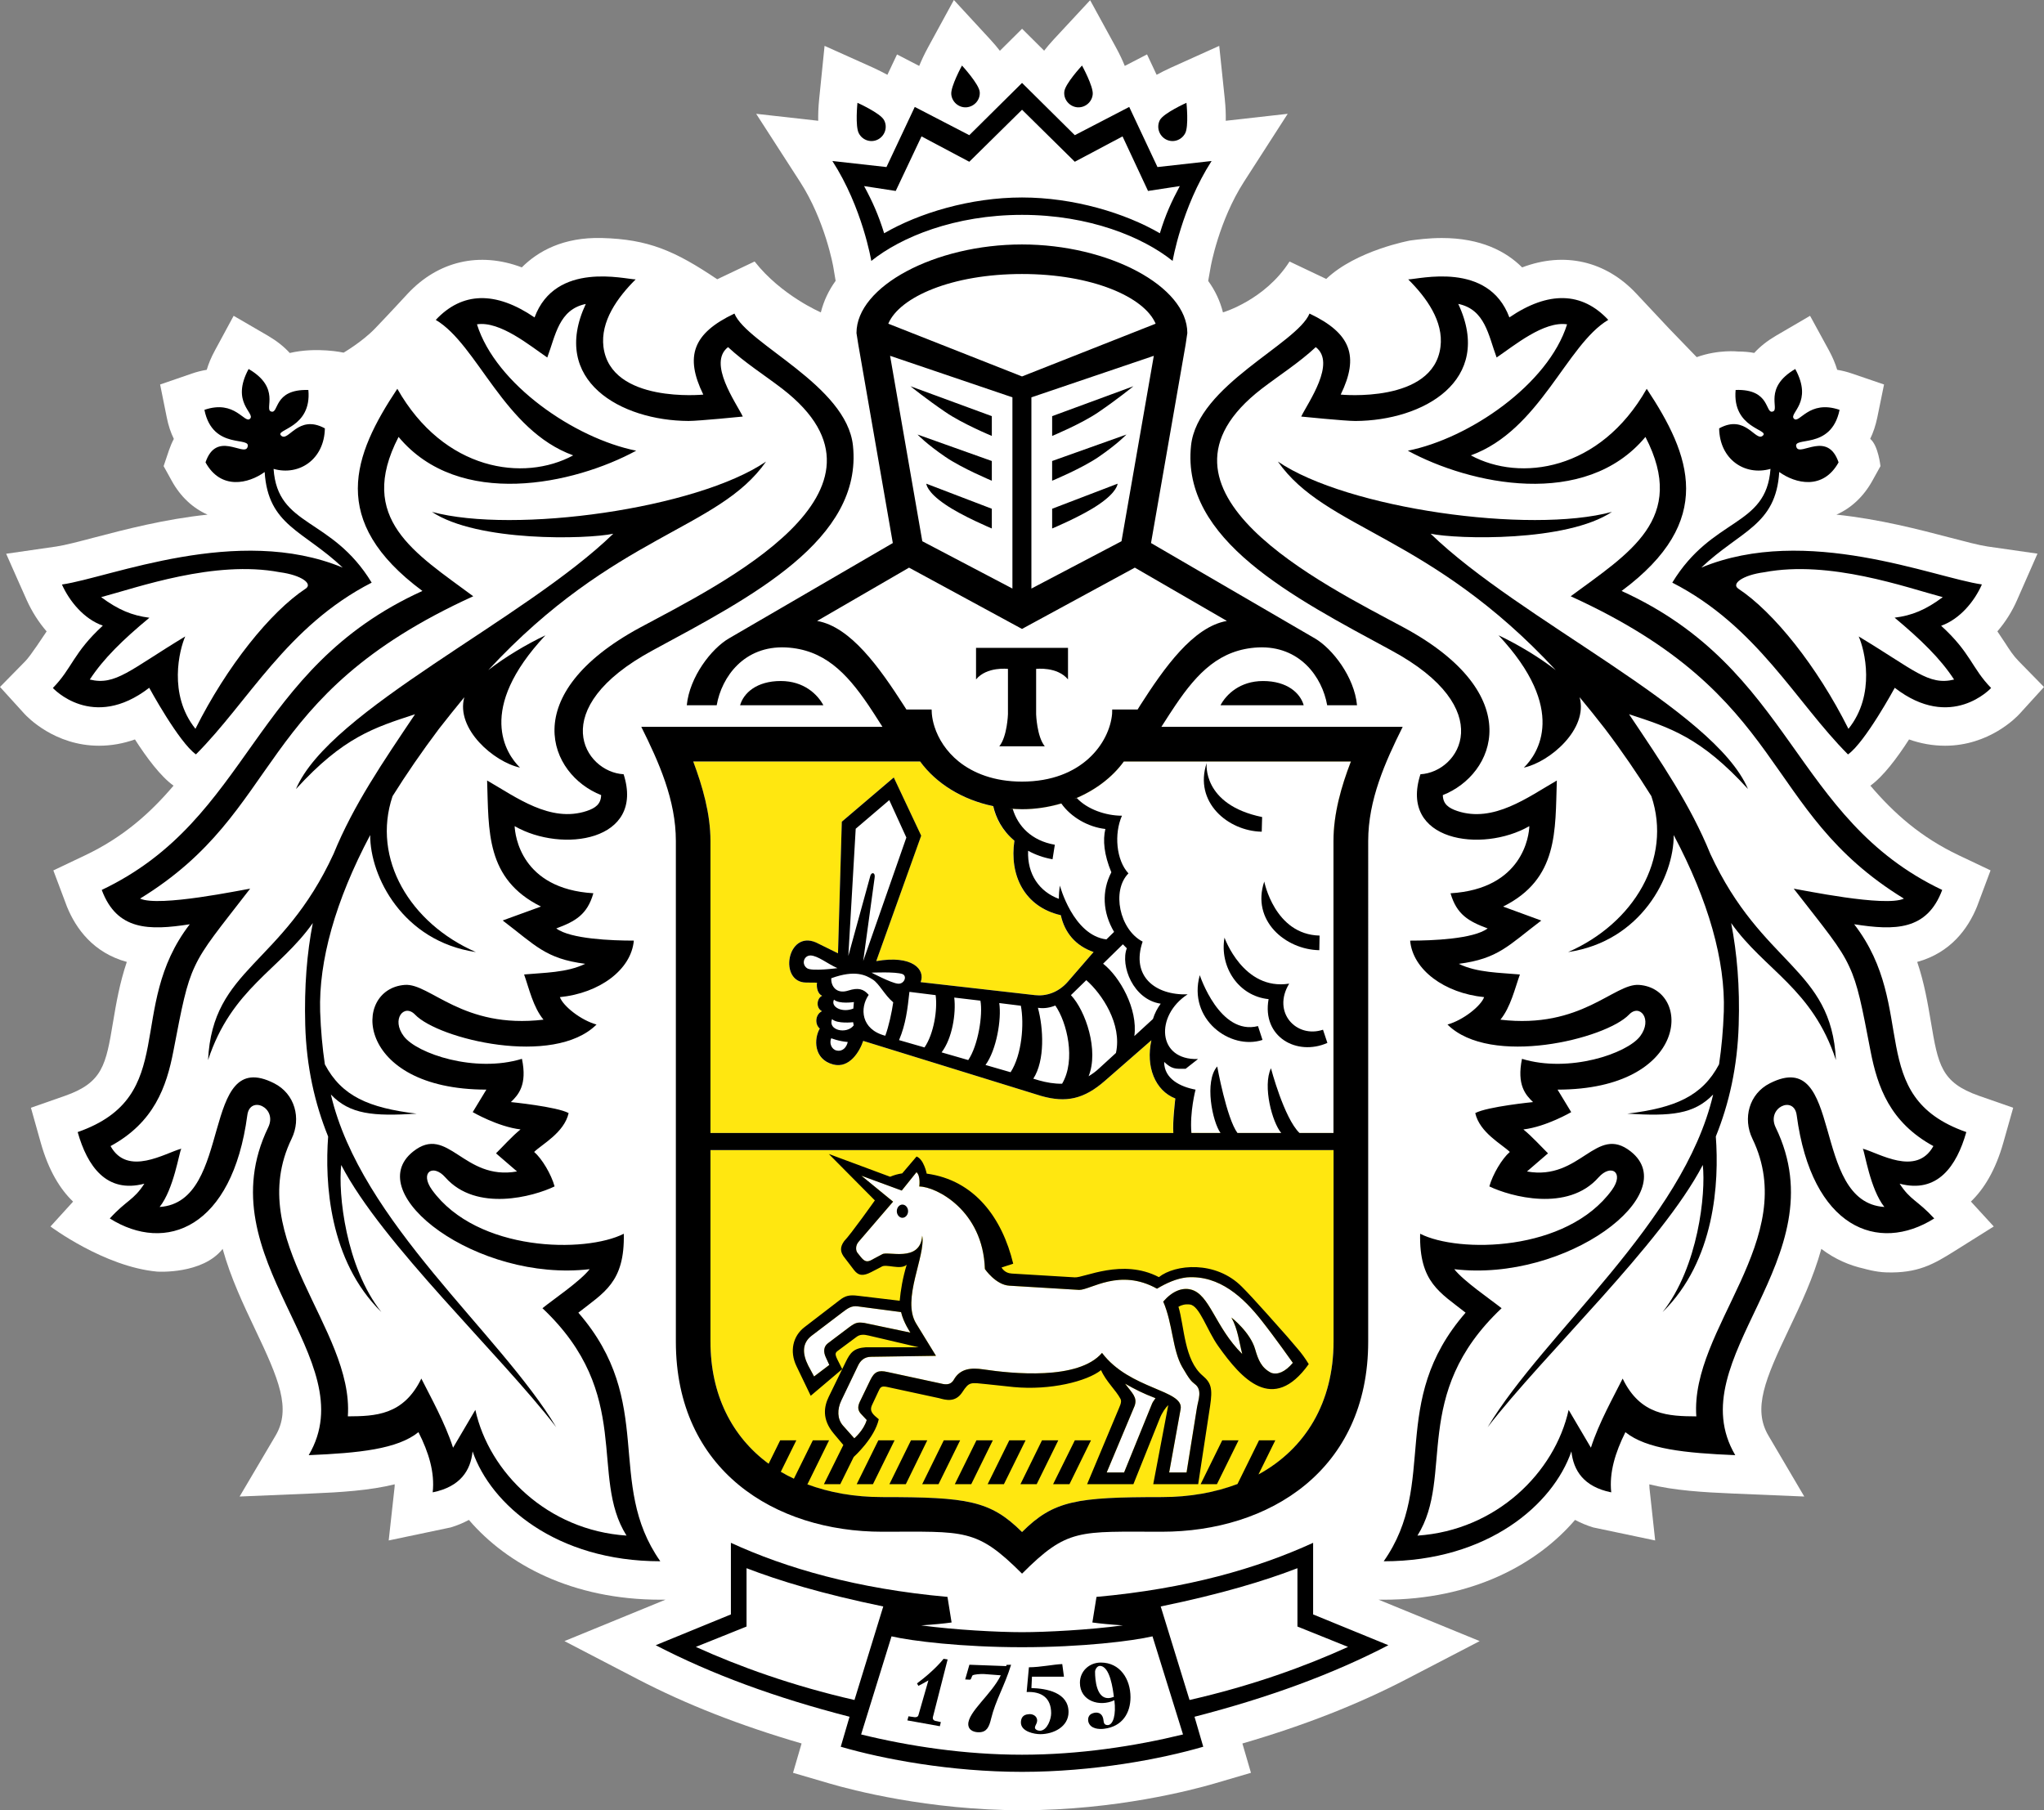 <?xml version="1.0" encoding="utf-8"?>
<!-- Generator: Adobe Illustrator 21.0.0, SVG Export Plug-In . SVG Version: 6.00 Build 0)  -->
<svg version="1.1" id="Layer_1" xmlns="http://www.w3.org/2000/svg" xmlns:xlink="http://www.w3.org/1999/xlink" x="0px" y="0px"
	 width="140px" height="124px" viewBox="0 0 140 124" enable-background="new 0 0 140 124" xml:space="preserve">
<rect x="0" y="0" width="140" height="124" fill="#808080" stroke="none"/>
<g>
	<defs>
		<rect id="SVGID_1_" width="140" height="124"/>
	</defs>
	<clipPath id="SVGID_2_">
		<use xlink:href="#SVGID_1_"  overflow="visible"/>
	</clipPath>
	<path clip-path="url(#SVGID_2_)" fill-rule="evenodd" clip-rule="evenodd" fill="#D3DADE" d="M39.605,89.91
		c1.741-1.383,3.182-2.071,3.113-5.406c-2.615,1.332-10.036,1.26-13.134-3c-0.877-1.209,0.058-1.82,0.907-0.867
		c2.12,2.403,6.049,1.313,7.485,0.619c-0.228-0.823-0.865-1.9-1.4-2.359c0.535-0.53,2.052-1.312,2.365-2.665
		c-0.814-0.438-3.962-0.754-3.962-0.754c0.508-0.482,1.137-1.163,0.76-2.962c-3.214,0.987-7.186-0.351-8.09-1.542
		c-0.887-1.168,0.02-2.262,0.763-1.494c1.602,1.684,9.5,3.609,12.439,0.685c-1.092-0.298-2.294-1.275-2.514-1.875
		c2.719-0.273,4.889-1.875,5.066-3.873c-1.503,0-4.343-0.109-5.309-0.835c1.304-0.483,2.125-0.954,2.537-2.41
		c-4.973-0.3-5.367-3.989-5.392-4.6c3.237,1.865,8.937,1.04,7.464-3.555c-2.688-0.143-5.407-4.496,2.002-8.5
		c6.731-3.636,14.392-7.559,13.718-14.021c-0.443-4.13-7.26-6.953-8.124-9.045c-2.845,1.352-3.421,2.922-2.138,5.551
		c0,0-6.335,0.63-6.835-3.265c-0.22-1.749,0.951-3.383,2.203-4.63c-0.71,0-5.485-1.277-6.926,2.609
		c-2.68-1.824-4.967-1.759-6.771,0.166c2.878,1.708,4.662,7.557,9.42,9.286c-3.387,1.834-8.859,1.062-12.053-4.565
		c-3.022,4.547-4.761,9.048,1.718,13.855C17.122,45.819,17.208,56.06,6.949,60.943c1.043,2.79,3.237,2.79,6.032,2.354
		c-4.438,5.757-0.658,11.777-7.677,14.24c0.654,2.346,1.973,4.216,4.566,3.532c-0.738,1.148-1.223,1.123-2.37,2.385
		c3.838,2.414,8.391,0.663,9.422-7.077c0.185-1.381,2.092-0.518,1.43,0.837c-4.376,9.035,6.689,15.83,2.775,22.459
		c3.454-0.145,6.079-0.413,7.525-1.578c0.702,1.39,1.122,2.768,0.973,4.125c1.904-0.385,2.6-1.516,2.731-2.8
		c1.251,3.633,5.716,7.521,12.866,7.521C41.43,101.551,44.96,96.077,39.605,89.91 M32.548,96.569l-1.531,2.593
		c-0.546-1.708-1.536-3.482-2.173-4.736c-1.226,2.526-3.166,2.577-5.034,2.589c0.412-6.048-7.194-12.131-3.85-19.032
		c0.667-1.38,0.234-3.067-1.206-3.792c-5.104-2.589-2.742,8.149-7.841,8.473c0.976-1.219,1.345-3.767,1.491-3.99
		c-1.084,0.284-3.684,1.931-4.851-0.181c2.981-1.62,3.838-4.057,4.306-6.504c0.593-3.099,0.866-4.532,1.47-5.806
		c0.627-1.36,1.635-2.539,3.788-5.329c-0.511,0.078-6.252,1.284-7.538,0.684c9.923-6.086,7.687-13.824,22.823-20.722
		c-3.968-2.942-8.028-5.289-5.118-10.913c4.147,4.973,12.026,3.252,16.281,0.941c-4.205-0.84-9.622-4.536-10.911-8.653
		c1.587-0.246,3.639,1.47,4.821,2.27c0.569-1.519,0.794-3.288,2.638-3.671c-2.459,5.26,2.403,7.996,7.038,8.018
		c0.717,0,3.716-0.298,3.716-0.298c-0.477-0.986-2.415-3.673-1.005-4.76c1.132,1.062,2.483,1.909,3.717,2.853
		c9.013,6.964-4.286,13.423-9.726,16.352c-8.538,4.608-6.254,10.085-2.686,11.488c-0.015,0.623-0.399,0.896-0.991,1.087
		c-2.494,0.833-4.836-0.943-6.824-2.084c0.121,3.439-0.114,6.742,3.689,8.634l-2.623,0.96c2.256,1.708,2.941,2.616,5.657,2.968
		c-1.268,0.614-2.842,0.604-4.189,0.73c0.341,0.951,0.621,2.24,1.334,3.094c-5.559,0.658-7.782-2.511-9.501-2.38
		c-3.666,0.272-3.439,7.163,5.585,7.174l-0.935,1.541c0,0,1.71,0.997,3.274,1.188c-0.598,0.485-1.179,1.138-1.682,1.638l1.44,1.239
		c-3.682,0.66-4.726-3.253-7.113-1.365c-3.644,2.884,4.389,8.97,12.093,8.06c-0.649,0.829-2.456,2.044-3.239,2.678
		c6.279,5.922,3.181,11.495,5.763,15.577C37.496,104.824,33.485,100.858,32.548,96.569"/>
	<path clip-path="url(#SVGID_2_)" fill-rule="evenodd" clip-rule="evenodd" fill="#D3DADE" d="M22.647,74.964
		c1.302,1.357,2.883,1.496,5.88,1.307c-3.292-0.396-5.139-1.197-6.287-3.378c-0.171-1.126-0.282-2.329-0.331-3.618
		c-0.1-3.46,1.039-7.581,3.434-12.091c-0.017,2.831,2.232,7.279,7.242,8.02c-4.507-1.968-7.153-6.398-5.713-10.682
		c0.94-1.499,1.999-3.046,3.181-4.615c0.597-0.759,1.173-1.489,1.739-2.17c-0.606,2.187,2.044,4.446,3.815,4.824
		c-0.962-0.936-3.022-3.979,1.739-9.063c-1.332,0.626-2.8,1.514-3.912,2.384c8.652-9.335,15.76-9.595,19.027-14.29
		c-4.732,3.229-17.258,4.973-22.885,3.446c3.105,2.074,10.592,1.885,12.422,1.499c-6.105,5.927-19.434,12.045-21.741,17.492
		c3.249-3.557,5.347-4.208,8.157-5.126c-2.214,3.3-4.207,6.202-5.582,9.567c-3.545,7.69-8.288,7.787-8.599,14.133
		c1.617-4.918,4.899-6.162,7.176-9.392c-0.404,2.062-0.589,4.345-0.518,6.986c0.081,2.87,0.655,5.39,1.569,7.646
		c-0.232,3.136,0.048,8.49,3.649,12.024c-2.446-3.092-2.971-8.116-2.754-10.077c2.817,5.43,10.855,12.929,14.739,17.97
		C34.21,91.278,24.687,83.704,22.647,74.964"/>
	<path clip-path="url(#SVGID_2_)" fill-rule="evenodd" clip-rule="evenodd" fill="#D3DADE" d="M111.587,48.903
		c2.8,0.921,4.909,1.569,8.154,5.126c-2.304-5.447-15.643-11.567-21.749-17.494c1.837,0.386,9.322,0.577,12.427-1.497
		c-5.622,1.527-18.152-0.217-22.888-3.446c3.273,4.695,10.375,4.957,19.03,14.29c-1.11-0.87-2.58-1.758-3.912-2.384
		c4.755,5.084,2.702,8.122,1.736,9.063c1.774-0.378,4.423-2.634,3.818-4.824c0.569,0.681,1.151,1.411,1.738,2.17
		c1.191,1.569,2.242,3.116,3.179,4.615c1.444,4.284-1.21,8.714-5.705,10.682c5.011-0.739,7.259-5.189,7.235-8.02
		c2.395,4.511,3.541,8.631,3.433,12.091c-0.043,1.289-0.159,2.492-0.326,3.618c-1.152,2.181-2.999,2.984-6.281,3.378
		c2.991,0.189,4.563,0.05,5.88-1.307c-2.047,8.74-11.569,16.312-15.455,22.796c3.886-5.041,11.915-12.54,14.74-17.97
		c0.219,1.961-0.309,6.985-2.747,10.077c3.593-3.534,3.874-8.888,3.643-12.027c0.91-2.256,1.479-4.773,1.565-7.643
		c0.086-2.641-0.115-4.924-0.516-6.986c2.276,3.23,5.559,4.474,7.178,9.392c-0.307-6.346-5.05-6.443-8.603-14.133
		C115.791,55.105,113.803,52.203,111.587,48.903"/>
	<path clip-path="url(#SVGID_2_)" fill-rule="evenodd" clip-rule="evenodd" fill="#D3DADE" d="M127.015,63.297
		c2.793,0.434,4.988,0.434,6.03-2.356c-10.259-4.88-10.173-15.121-21.969-20.483c6.483-4.806,4.735-9.307,1.725-13.857
		c-3.191,5.629-8.681,6.401-12.05,4.567c4.75-1.728,6.54-7.577,9.416-9.285c-1.8-1.925-4.102-1.991-6.773-0.166
		c-1.453-3.889-6.216-2.609-6.931-2.609c1.246,1.243,2.428,2.881,2.206,4.629c-0.493,3.896-6.833,3.268-6.833,3.268
		c1.277-2.632,0.71-4.201-2.134-5.554c-0.872,2.095-7.682,4.915-8.119,9.043c-0.682,6.464,6.979,10.388,13.71,14.024
		c7.409,4.004,4.69,8.356,2.006,8.5c-1.488,4.595,4.218,5.42,7.457,3.555c-0.015,0.611-0.424,4.299-5.397,4.6
		c0.42,1.455,1.238,1.927,2.544,2.412c-0.975,0.724-3.808,0.832-5.314,0.832c0.182,1.998,2.353,3.598,5.072,3.868
		c-0.217,0.603-1.423,1.582-2.514,1.88c2.938,2.924,10.832,0.999,12.439-0.684c0.736-0.769,1.637,0.326,0.763,1.492
		c-0.909,1.192-4.879,2.53-8.094,1.544c-0.368,1.799,0.253,2.479,0.756,2.962c0,0-3.145,0.315-3.959,0.754
		c0.306,1.352,1.834,2.134,2.367,2.665c-0.533,0.459-1.169,1.536-1.397,2.358c1.44,0.694,5.372,1.781,7.477-0.618
		c0.859-0.953,1.792-0.346,0.919,0.866c-3.105,4.261-10.521,4.329-13.141,3c-0.073,3.335,1.369,4.024,3.113,5.409
		c-5.357,6.164-1.819,11.639-5.612,17.029c7.14,0,11.61-3.888,12.864-7.522c0.139,1.284,0.823,2.415,2.729,2.801
		c-0.147-1.358,0.278-2.735,0.967-4.125c1.451,1.165,4.086,1.433,7.528,1.577c-3.909-6.629,7.158-13.424,2.772-22.459
		c-0.652-1.357,1.254-2.218,1.437-0.837c1.026,7.74,5.584,9.491,9.425,7.077c-1.159-1.261-1.632-1.236-2.371-2.384
		c2.585,0.683,3.905-1.186,4.57-3.533C127.676,75.074,131.454,69.052,127.015,63.297 M127.605,78.675
		c0.137,0.223,0.498,2.771,1.477,3.992c-5.105-0.326-2.735-11.064-7.841-8.475c-1.44,0.724-1.869,2.412-1.2,3.792
		c3.338,6.901-4.27,12.984-3.843,19.032c-1.88-0.013-3.833-0.064-5.052-2.589c-0.629,1.254-1.627,3.027-2.168,4.735l-1.528-2.592
		c-0.946,4.289-4.952,8.257-10.358,8.613c2.568-4.082-0.515-9.655,5.761-15.577c-0.785-0.629-2.587-1.85-3.239-2.678
		c7.71,0.909,15.742-5.177,12.091-8.061c-2.383-1.887-3.434,2.026-7.108,1.366l1.441-1.24c-0.503-0.502-1.092-1.15-1.686-1.637
		c1.569-0.192,3.274-1.189,3.274-1.189l-0.934-1.541c9.025-0.011,9.24-6.901,5.589-7.174c-1.716-0.131-3.949,3.04-9.503,2.382
		c0.702-0.855,0.99-2.147,1.334-3.096c-1.337-0.126-2.926-0.116-4.19-0.729c2.717-0.355,3.399-1.261,5.656-2.969l-2.616-0.959
		c3.798-1.892,3.566-5.198,3.679-8.634c-1.981,1.143-4.333,2.916-6.817,2.084c-0.591-0.192-0.978-0.464-0.993-1.087
		c3.568-1.403,5.839-6.881-2.686-11.488c-5.438-2.929-18.741-9.388-9.726-16.355c1.231-0.941,2.575-1.789,3.709-2.851
		c1.415,1.088-0.517,3.775-1.002,4.761c0,0,2.996,0.3,3.708,0.3c4.647-0.025,9.516-2.762,7.053-8.02
		c1.845,0.383,2.062,2.152,2.625,3.671c1.186-0.8,3.239-2.516,4.831-2.271c-1.291,4.117-6.701,7.814-10.91,8.654
		c4.25,2.311,12.131,4.032,16.275-0.941c2.911,5.624-1.142,7.97-5.117,10.915c15.135,6.896,12.905,14.631,22.83,20.719
		c-1.283,0.601-7.037-0.608-7.549-0.683c2.165,2.79,3.174,3.968,3.801,5.329c0.602,1.273,0.867,2.704,1.46,5.805
		c0.476,2.448,1.332,4.884,4.308,6.502C131.274,80.606,128.677,78.958,127.605,78.675"/>
	<path clip-path="url(#SVGID_2_)" fill-rule="evenodd" clip-rule="evenodd" fill="#D3DADE" d="M55.524,95.605l2.158-1.827
		l-0.329-0.658c-0.235-0.465-0.108-0.5,0.142-0.682l1.134-0.847c0.266-0.217,0.541-0.192,0.87-0.114l3.416,0.802h-3.606
		c-0.839,0.056-1.081,0.376-1.377,0.989l-0.25,0.51l-0.93,1.902c-0.316,0.657-0.478,1.527,0.349,2.519l0.656,0.774l-1.329,2.69
		h1.122l0.917-1.87c0.074-0.066,1.433-1.299,1.719-2.586c-0.39-0.313-0.67-0.537-0.453-0.987l0.417-0.887
		c0.134-0.298,0.182-0.419,0.579-0.339l3.593,0.777c0.447,0.118,1.104,0.316,1.582-0.403c0.495-0.752,0.561-0.669,1.701-0.553
		l1.831,0.192c2.504,0.237,5.003-0.391,5.979-1.161c0.339,0.778,1.015,1.372,1.334,1.976c0.116,0.222-0.076,0.54-0.233,0.934
		l-2.056,4.907h3.17l1.797-4.484c0.167-0.423,0.408-0.767,0.597-0.933l-1.031,5.417h3.075l0.818-5.366
		c0.18-1.187,0.074-1.576-0.497-2.062c-1.286-1.08-1.256-3.353-1.671-4.733c0.22-0.124,0.47-0.19,0.774-0.155
		c0.672,0.069,1.175,1.777,1.966,2.874c1.572,2.21,3.729,4.653,6.193,1.214c-0.24-0.391-0.503-0.752-0.799-1.091l-0.686-0.801
		c-0.4-0.447-2.311-2.624-3.101-3.411c-1.81-1.812-4.581-1.54-5.686-0.66c-2.503-1.306-5.144,0.069-5.768,0.019l-4.311-0.26
		c-0.194-0.013-0.495-0.081-0.703-0.414l0.799-0.263c-0.75-3.116-2.636-5.727-5.928-6.171c0,0-0.192-0.987-0.692-1.176l-0.983,1.158
		c-0.278,0.038-0.581,0.121-0.829,0.229l-4.202-1.558l3.156,3.181c0,0-1.638,2.314-2.102,2.786
		c-0.309,0.431-0.278,0.772,0.065,1.188l0.614,0.803c0.319,0.411,0.662,0.398,1.168,0.139l0.692-0.359
		c0.295-0.253,1.314,0.244,1.744-0.151c-0.279,0.905-0.412,1.776-0.481,2.469l-2.829-0.339c-0.622-0.081-0.9,0-1.282,0.295
		l-2.413,1.856c-0.791,0.605-1.036,1.65-0.546,2.665L55.524,95.605z M78.912,96.139l-1.918,4.721h-1.193l1.915-4.571
		c0.201-0.588-0.176-0.866-0.654-1.514c0.71,0.403,1.221,0.661,2.085,0.996C79.069,95.9,78.98,95.975,78.912,96.139 M60.416,85.909
		l-0.551,0.29c-0.377,0.22-0.571,0.317-0.9-0.096l-0.24-0.298c-0.116-0.141-0.157-0.497,0.089-0.762l2.352-2.743l-2.17-1.776
		l2.764,1.017l1.011-1.259c0.295,0.255,0.191,0.981,0.191,0.981c1.12,0,4.372,1.613,4.496,5.655c0,0,0.733,1.085,1.67,1.142
		l4.789,0.288c0.791,0,2.776-1.508,5.329-0.081c0.644-0.39,1.334-0.698,2.044-0.776c2.246-0.167,3.901,1.397,5.134,2.97
		c0.9,1.139,2.133,2.885,2.133,2.885c-0.528,0.629-1.053,0.841-1.491,0.682c-0.667-0.336-0.88-0.873-1.089-1.612
		c-0.336-1.173-1.63-2.178-1.63-2.178c0.438,0.79,0.531,1.683,0.74,2.503c-1.87-1.847-2.225-4.11-3.532-4.418
		c-0.581-0.144-1.251,0.101-1.88,0.828c0.662,1.526,0.629,3.3,1.304,4.483c0.513,0.888,0.619,0.966,0.852,1.161
		c0.553,0.396,0.237,1.105,0.154,1.625l-0.711,4.44h-1.192l0.786-4.347c0.24-1.322-3.483-1.322-5.387-3.845
		c-1.625,1.892-6.179,1.418-8.147,1.123c-0.796-0.116-1.569-0.069-2.009,0.714c-0.252,0.441-0.684,0.31-0.945,0.245l-3.59-0.775
		c-0.632-0.146-0.905-0.02-1.185,0.558l-0.721,1.485c-0.159,0.349-0.151,0.601,0.134,0.878l0.344,0.366
		c-0.205,0.717-0.854,1.257-0.854,1.257l-0.786-0.881c-0.379-0.444-0.399-1.092-0.096-1.723l1.163-2.419
		c0.136-0.266,0.381-0.558,0.874-0.558l4.445-0.073l-1.362-2.213c-1.016-1.663,0.667-4.62,0.416-6.018
		C63.036,86.508,60.77,85.651,60.416,85.909 M55.587,91.487l2.11-1.6c0.374-0.285,0.614-0.463,1.046-0.409l2.971,0.389
		c0.162,0.715,0.637,1.411,0.637,1.411l-3.161-0.666c-0.447-0.054-0.579-0.03-1,0.27l-1.496,1.13
		c-0.296,0.235-0.303,0.598-0.137,0.958l0.243,0.523l-1.049,0.79l-0.396-0.752C54.948,92.726,54.92,91.997,55.587,91.487"/>
	<path clip-path="url(#SVGID_2_)" fill-rule="evenodd" clip-rule="evenodd" fill="#D3DADE" d="M64.742,34.534
		c1.152,0.795,3.191,1.645,3.191,1.645v-1.355l-4.487-1.716C63.446,33.108,63.446,33.656,64.742,34.534"/>
	<path clip-path="url(#SVGID_2_)" fill-rule="evenodd" clip-rule="evenodd" fill="#D3DADE" d="M67.933,32.898v-1.342l-5.094-1.819
		c0,0,0.607,0.646,1.903,1.531C65.894,32.061,67.933,32.898,67.933,32.898"/>
	<path clip-path="url(#SVGID_2_)" fill-rule="evenodd" clip-rule="evenodd" fill="#D3DADE" d="M67.933,29.838v-1.36l-5.577-2.049
		c0,0,1.09,0.884,2.386,1.764C65.894,28.988,67.933,29.838,67.933,29.838"/>
	<path clip-path="url(#SVGID_2_)" fill-rule="evenodd" clip-rule="evenodd" fill="#D3DADE" d="M83.597,48.287h5.706
		c-0.24-0.825-1.127-1.658-2.79-1.658C84.937,46.629,83.994,47.535,83.597,48.287"/>
	<path clip-path="url(#SVGID_2_)" fill-rule="evenodd" clip-rule="evenodd" fill="#D3DADE" d="M77.631,26.429l-5.566,2.049v1.36
		c0,0,2.042-0.848,3.186-1.645C76.55,27.312,77.631,26.429,77.631,26.429"/>
	<path clip-path="url(#SVGID_2_)" fill-rule="evenodd" clip-rule="evenodd" fill="#D3DADE" d="M76.55,33.108l-4.485,1.716v1.355
		c0,0,2.037-0.85,3.189-1.645C76.55,33.656,76.55,33.108,76.55,33.108"/>
	<path clip-path="url(#SVGID_2_)" fill-rule="evenodd" clip-rule="evenodd" fill="#D3DADE" d="M77.153,29.737l-5.089,1.819v1.342
		c0,0,2.042-0.837,3.19-1.63C76.549,30.383,77.153,29.737,77.153,29.737"/>
	<path clip-path="url(#SVGID_2_)" fill-rule="evenodd" clip-rule="evenodd" fill="#D3DADE" d="M53.467,46.629
		c-1.66,0-2.549,0.833-2.782,1.658h5.706C55.987,47.535,55.051,46.629,53.467,46.629"/>
	<path clip-path="url(#SVGID_2_)" fill-rule="evenodd" clip-rule="evenodd" fill="#D3DADE" d="M81.326,22.788
		c0-3.204-5.39-6.073-11.33-6.073c-5.949,0-11.338,2.869-11.338,6.073l0.126,0.78l2.365,13.605l-11.234,6.539
		c-1.198,0.702-2.696,2.634-2.885,4.575h2.049c0.338-1.938,1.877-4.093,4.748-3.964c2.595,0.141,4.126,1.718,5.652,3.964
		l0.394,0.595l0.566,0.888H43.914c1.21,2.432,2.37,5.013,2.37,7.814V91.89c0,8.826,6.792,13.028,14.145,13.028
		c5.675,0,6.441-0.255,9.574,2.871c3.123-3.126,3.884-2.871,9.575-2.871c7.35,0,14.142-4.202,14.142-13.028V57.584
		c0-2.801,1.148-5.382,2.361-7.814H79.547l0.574-0.888l0.394-0.595c1.516-2.246,3.055-3.823,5.65-3.964
		c2.858-0.129,4.404,2.026,4.74,3.964h2.05c-0.185-1.941-1.691-3.873-2.881-4.575l-11.235-6.539l2.37-13.605L81.326,22.788z
		 M60.962,24.347l8.382,2.847v13.097l-6.173-3.242L60.962,24.347z M63.019,52.142c1.102,1.506,2.891,2.621,5.008,3.06
		c0.182,0.795,0.609,1.663,1.453,2.367c-0.349,2.339,0.657,4.524,3.179,5.107c0.262,1.188,1.006,2.091,2.247,2.52l-1.754,2.021
		c-0.667,0.778-1.542,1.028-2.267,0.934l-7.831-0.889c0.337-0.87-0.563-1.877-3.039-1.445l3.077-8.588l-1.88-3.992l-3.557,3.033
		l-0.263,9.015l-1.509-0.744c-1.993-0.854-2.572,2.732-0.682,2.747l0.748,0.008c-0.045,0.373,0.066,0.774,0.356,0.9
		c-0.356,0.151-0.459,0.82-0.012,1.055c-0.458,0.215-0.511,0.893-0.149,1.191c-0.397,0.658-0.455,2.099,0.917,2.46
		c1.117,0.298,1.824-0.913,2.059-1.615l12.179,3.767c1.729,0.495,2.954,0.22,4.387-1.037l3.179-2.775
		c-0.397,1.814,0.255,3.451,1.637,3.991c0,0-0.2,1.625-0.133,2.361H48.654v-20.01c0-1.862-0.538-3.722-1.182-5.442H63.019z
		 M76.121,59.734c-0.669,1.276-0.602,2.75,0.184,4.085l-0.523,0.512c-2.284-0.28-3.186-3.684-3.186-3.684
		c-0.043,0.298-0.073,0.609-0.068,0.906c-1.332-0.492-2.178-1.673-2.11-3.295c0.505,0.283,1.074,0.479,1.677,0.588l0.154-0.999
		c-1.596-0.278-2.529-1.275-2.888-2.45c-0.071-0.011-0.141-0.023-0.212-0.035c0.281,0.024,0.564,0.047,0.854,0.047
		c0.945,0,1.845-0.146,2.689-0.393c0.662,0.943,1.84,1.617,3.022,1.751C75.527,57.541,75.618,58.523,76.121,59.734 M79.506,68.739
		c-0.229,0.303-0.419,0.663-0.538,1.05l-1.273,1.17c0.255-1.862-0.995-4.065-2.14-4.96l1.359-1.327l0.265,0.27
		C76.727,66.13,77.612,68.457,79.506,68.739 M73.351,68.151l1.046-1.024c1.074,0.928,2.475,3.012,2.034,4.988l-1.141,1.042
		c-0.233,0.229-0.481,0.401-0.726,0.553C75.274,71.941,74.365,69.228,73.351,68.151 M71.092,69.021h0.033
		c0.384,0.059,0.789-0.005,1.158-0.159c0.798,1.146,1.423,3.74,0.465,5.362c-0.543,0.005-1.077-0.089-1.575-0.227l-0.397-0.118
		C71.585,72.62,71.463,70.409,71.092,69.021 M68.442,68.693l1.48,0.188c0.233,1.223,0.081,3.345-0.702,4.556l-1.723-0.503
		C68.252,71.913,68.603,69.806,68.442,68.693 M65.359,68.317l1.794,0.213c0.175,0.988-0.159,3.072-0.837,4.072l-1.826-0.528
		C65.22,71.116,65.488,69.415,65.359,68.317 M58.1,67.839c-0.837,0.269-1.206-0.331-1.165-0.843
		c1.634-0.601,2.362-0.215,2.845,0.093c0.442,0.277,0.803,1.062,1.4,1.556c-0.101,0.669-0.309,1.641-0.549,2.291
		c-1.673-0.43-1.761-1.902-1.132-2.803C59.145,67.724,58.774,67.621,58.1,67.839 M56.93,71.1c0,0,0.5,0.215,1.129,0.263
		c-0.073,0.343-0.336,0.679-0.766,0.583C56.94,71.868,56.78,71.425,56.93,71.1 M55.28,66.314c-0.415-0.277-0.228-0.881,0.232-0.881
		c0.503,0.013,1.175,0.583,1.842,0.868C57.354,66.301,55.613,66.534,55.28,66.314 M56.985,69.791
		c0.356,0.348,1.443,0.217,1.443,0.217l0.043,0.214C57.996,70.853,56.682,70.571,56.985,69.791 M58.443,69.069
		c-0.778,0.315-1.571-0.108-1.326-0.612c0.358,0.33,1.366,0.169,1.366,0.169L58.443,69.069z M59.583,60.062l-1.481,5.406
		l0.505-8.716l2.3-1.963l1.17,2.563l-2.957,8.462l0.778-5.697C59.975,59.719,59.648,59.676,59.583,60.062 M59.694,66.612
		c0,0,1.65-0.081,2.117,0.096c0.347,0.143,0.111,0.718-0.331,0.658C61.01,67.308,59.694,66.612,59.694,66.612 M62.284,67.928
		l1.801,0.223c0.134,0.986-0.124,2.656-0.768,3.585l-1.74-0.504C62.039,70.127,62.158,69.105,62.284,67.928 M91.342,91.89
		c0,4.176-1.93,7.343-5.139,9.104l1.152-2.339h-1.114l-1.476,2.992c-1.529,0.581-3.267,0.897-5.187,0.897
		c-5.863,0-7.412,0.239-9.575,2.396c-2.178-2.157-3.724-2.396-9.574-2.396c-1.91,0-3.639-0.314-5.167-0.881h0.043l1.475-3.008
		h-1.114l-1.296,2.629c-0.309-0.147-0.606-0.303-0.9-0.474l1.069-2.155h-1.104l-0.793,1.607c-2.512-1.849-3.988-4.728-3.988-8.372
		V78.77h42.688V91.89z M92.533,52.142c-0.66,1.72-1.196,3.58-1.196,5.442v20.01h-2.33c-1.055-1.021-1.95-4.437-1.95-4.437
		c-0.579,1.233,0.083,3.716,0.705,4.437H84.76c-0.743-1.001-1.387-4.556-1.387-4.556c-0.897,1.022-0.329,3.79,0.227,4.556h-1.991
		c-0.129-1.419,0.278-2.968,0.278-2.968c-1.039-0.193-2.15-0.743-2.145-1.903c0.525,0.496,0.738,0.49,1.47,0.477l0.849-0.669
		c-2.814,0.089-2.941-2.989-0.718-4.433c-2.223,0.071-3.89-1.249-3.075-3.616c-1.589-0.817-2.147-3.494-0.975-4.67
		c-0.849-0.921-0.991-2.72-0.447-3.953c-1.122,0-2.386-0.45-3.091-1.214c-0.052,0.025-0.116,0.043-0.176,0.063
		c1.405-0.573,2.589-1.461,3.396-2.566H92.533z M84.038,42.511c-2.318,0.401-4.304,3.232-5.936,5.776l-0.185,0.295h-1.738
		l-0.003,0.3c-0.184,1.966-2.052,4.638-6.18,4.638c-1.908,0-3.343-0.583-4.331-1.378c-0.859-0.694-1.393-1.554-1.655-2.372
		c-0.099-0.303-0.159-0.598-0.187-0.888l-0.013-0.3h-1.729l-0.187-0.295c-1.639-2.544-3.628-5.375-5.932-5.776l6.299-3.648
		l7.737,4.198l7.73-4.198L84.038,42.511z M76.818,37.049l-6.178,3.242V27.194l8.389-2.847L76.818,37.049z M69.998,25.758
		l-9.159-3.613c0.775-1.84,4.368-3.406,9.159-3.406c4.792,0,8.379,1.566,9.155,3.406L69.998,25.758z"/>
	<path clip-path="url(#SVGID_2_)" fill-rule="evenodd" clip-rule="evenodd" fill="#D3DADE" d="M90.371,65.075l0.013-1.004
		c-3.077-0.07-3.79-3.706-3.79-3.706C85.697,63.04,88.05,65.03,90.371,65.075"/>
	<path clip-path="url(#SVGID_2_)" fill-rule="evenodd" clip-rule="evenodd" fill="#D3DADE" d="M86.478,71.222l-0.313-0.951
		c-2.625,0.671-3.98-3.486-3.98-3.486C81.337,69.807,84.274,71.947,86.478,71.222"/>
	<path clip-path="url(#SVGID_2_)" fill-rule="evenodd" clip-rule="evenodd" fill="#D3DADE" d="M88.302,67.366
		c-3.138,0.497-4.43-3.151-4.43-3.151c-0.345,1.986,0.944,4,3.018,4.213c-0.468,2.592,1.945,3.921,4.033,2.998l-0.301-0.901
		C88.808,71.126,87.107,69.337,88.302,67.366"/>
	<path clip-path="url(#SVGID_2_)" fill-rule="evenodd" clip-rule="evenodd" fill="#D3DADE" d="M86.422,56.954l0.025-1.001
		c-4.143-0.858-3.793-3.705-3.793-3.705C81.758,54.931,84.108,56.912,86.422,56.954"/>
	<polygon clip-path="url(#SVGID_2_)" fill-rule="evenodd" clip-rule="evenodd" fill="#D3DADE" points="60.158,98.655 58.67,101.663 
		59.789,101.663 61.272,98.655 	"/>
	<polygon clip-path="url(#SVGID_2_)" fill-rule="evenodd" clip-rule="evenodd" fill="#D3DADE" points="62.395,98.655 
		60.914,101.663 62.038,101.663 63.508,98.655 	"/>
	<polygon clip-path="url(#SVGID_2_)" fill-rule="evenodd" clip-rule="evenodd" fill="#D3DADE" points="71.37,98.655 69.894,101.663 
		71.004,101.663 72.486,98.655 	"/>
	<polygon clip-path="url(#SVGID_2_)" fill-rule="evenodd" clip-rule="evenodd" fill="#D3DADE" points="73.624,98.655 
		72.131,101.663 73.252,101.663 74.728,98.655 	"/>
	<polygon clip-path="url(#SVGID_2_)" fill-rule="evenodd" clip-rule="evenodd" fill="#D3DADE" points="69.131,98.655 
		67.643,101.663 68.762,101.663 70.245,98.655 	"/>
	<polygon clip-path="url(#SVGID_2_)" fill-rule="evenodd" clip-rule="evenodd" fill="#D3DADE" points="82.237,101.663 
		83.351,101.663 84.835,98.655 83.718,98.655 	"/>
	<polygon clip-path="url(#SVGID_2_)" fill-rule="evenodd" clip-rule="evenodd" fill="#D3DADE" points="64.641,98.655 
		63.162,101.663 64.28,101.663 65.76,98.655 	"/>
	<polygon clip-path="url(#SVGID_2_)" fill-rule="evenodd" clip-rule="evenodd" fill="#D3DADE" points="66.88,98.655 65.399,101.663 
		66.524,101.663 68.002,98.655 	"/>
	<path clip-path="url(#SVGID_2_)" fill-rule="evenodd" clip-rule="evenodd" fill="#D3DADE" d="M61.803,82.5
		c-0.205,0-0.381,0.202-0.381,0.459c0,0.248,0.176,0.449,0.381,0.449c0.215,0,0.392-0.201,0.392-0.449
		C62.195,82.702,62.018,82.5,61.803,82.5"/>
	<path clip-path="url(#SVGID_2_)" fill-rule="evenodd" clip-rule="evenodd" fill="#D3DADE" d="M70.003,14.687
		c4.598,0,8.283,1.521,10.316,3.158c0,0,0.61-3.648,2.669-6.85l-3.704,0.417l-1.938-4.118l-3.73,1.935l-3.613-3.583L66.39,9.229
		l-3.738-1.935l-1.94,4.118l-3.702-0.417c2.064,3.202,2.666,6.85,2.666,6.85C61.707,16.208,65.396,14.687,70.003,14.687
		 M61.351,13.049l1.761-3.739l3.278,1.736L70,7.486l3.616,3.56l3.27-1.736l1.751,3.739l2.171-0.335
		c-0.554,1.044-0.976,1.955-1.365,3.234c-2.376-1.385-5.908-2.452-9.443-2.452c-3.543,0-7.065,1.067-9.445,2.452
		c-0.397-1.279-0.808-2.19-1.372-3.234L61.351,13.049z"/>
	<path clip-path="url(#SVGID_2_)" fill-rule="evenodd" clip-rule="evenodd" fill="#D3DADE" d="M73.783,7.317
		c0.54,0.045,1.016-0.358,1.061-0.896c0.053-0.532-0.733-1.968-0.733-1.968s-1.178,1.264-1.215,1.807
		C72.847,6.792,73.25,7.264,73.783,7.317"/>
	<path clip-path="url(#SVGID_2_)" fill-rule="evenodd" clip-rule="evenodd" fill="#D3DADE" d="M79.854,9.517
		c0.483,0.257,1.066,0.063,1.324-0.414c0.258-0.466,0.091-2.091,0.091-2.091s-1.568,0.701-1.824,1.18
		C79.2,8.667,79.379,9.257,79.854,9.517"/>
	<path clip-path="url(#SVGID_2_)" fill-rule="evenodd" clip-rule="evenodd" fill="#D3DADE" d="M66.207,7.317
		c0.546-0.053,0.945-0.525,0.895-1.057c-0.049-0.543-1.213-1.807-1.213-1.807s-0.784,1.436-0.733,1.968
		C65.196,6.959,65.679,7.362,66.207,7.317"/>
	<path clip-path="url(#SVGID_2_)" fill-rule="evenodd" clip-rule="evenodd" fill="#D3DADE" d="M60.141,9.517
		c0.48-0.26,0.662-0.85,0.404-1.325c-0.252-0.479-1.819-1.18-1.819-1.18s-0.162,1.625,0.099,2.091
		C59.075,9.58,59.663,9.774,60.141,9.517"/>
	<path clip-path="url(#SVGID_2_)" fill-rule="evenodd" clip-rule="evenodd" fill="#D3DADE" d="M132.971,42.845
		c1.295-0.459,2.294-1.696,2.792-2.831c-3.291-0.477-12.036-4.14-19.221-1.155c2.69-2.554,5.106-2.882,5.334-6.553
		c1.12,0.802,3.006,1.254,4.067-0.659c-0.739-2.19-2.615-0.416-2.874-1.019c-0.369-0.832,2.361,0.262,2.946-2.578
		c-2.123-0.729-2.756,1.001-3.134,0.6c-0.352-0.384,1.347-1.11,0.095-3.401c-2.21,1.289-1.057,2.745-1.522,2.904
		c-0.568,0.227-0.124-1.552-2.563-1.469c-0.24,2.617,2.297,2.703,1.875,3.119c-0.498,0.51-1.16-1.506-3.004-0.484
		c0.033,2.114,1.744,3.272,3.517,2.775c-0.285,4.019-3.975,3.27-6.726,7.794c5.819,2.98,8.452,8.18,12.035,11.768
		c1.183-0.833,3.208-4.564,3.208-4.564c3.876,2.999,6.603,0.012,6.603,0.012C135.063,45.742,135.014,44.704,132.971,42.845
		 M127.325,43.577c0.4,0.888,1.193,3.976-0.705,6.33c-2.157-4.312-5.131-8.003-7.531-9.598c-0.529-0.338,0.288-0.943,1.766-1.138
		c4.482-0.845,9.73,1.05,12.225,1.711c-1.162,0.873-2.109,1.259-3.293,1.408c1.815,1.519,3.134,2.806,4.075,4.236
		C132.097,46.965,131.113,45.853,127.325,43.577"/>
	<path clip-path="url(#SVGID_2_)" fill-rule="evenodd" clip-rule="evenodd" fill="#D3DADE" d="M68.919,114.127l-2.52-0.096
		l-0.29,1.012l0.316,0.013c0.103,0,0.103-0.195,0.195-0.303c0.052-0.038,0.507-0.113,0.871-0.076l1.056,0.081
		c-0.624,1.292-2.251,2.511-2.231,3.366c0.025,0.456,0.488,0.552,0.763,0.534c0.508-0.014,0.673-0.376,0.804-0.923
		c0.306-1.274,0.925-2.248,1.369-3.704l-0.313,0.013L68.919,114.127z"/>
	<path clip-path="url(#SVGID_2_)" fill-rule="evenodd" clip-rule="evenodd" fill="#D3DADE" d="M70.64,115.628l0.043-0.774h2.19
		l-0.113-0.866c-0.601,0.018-1.48,0.215-2.292,0.22l-0.149,1.693c1.015-0.045,1.677,0.396,1.677,1.46
		c0,0.394-0.259,1.136-0.716,1.192c-0.107,0.014-0.245-0.024-0.312-0.076c-0.222-0.163,0.068-0.343,0.068-0.619
		c0-0.347-0.361-0.473-0.598-0.43c-0.379,0.022-0.516,0.264-0.516,0.564c0,0.626,0.925,0.798,1.326,0.798
		c0.898,0,1.939-0.5,1.939-1.516C73.187,115.937,71.689,115.656,70.64,115.628"/>
	<path clip-path="url(#SVGID_2_)" fill-rule="evenodd" clip-rule="evenodd" fill="#D3DADE" d="M75.398,113.884
		c-0.78,0-1.428,0.586-1.428,1.383c0,1.262,1.355,1.676,2.36,1.197c0.125,0.978-0.076,1.682-0.447,1.705
		c-0.318,0-0.273-0.238-0.318-0.437c-0.083-0.383-0.382-0.484-0.695-0.383c-0.326,0.093-0.376,0.386-0.321,0.6
		c0.147,0.497,0.761,0.51,1.054,0.473c1.294-0.15,1.832-1.104,1.832-2.165C77.435,115.025,76.73,113.884,75.398,113.884
		 M75.893,116.319c-0.778,0-0.889-1.214-0.889-1.801c0-0.169,0.154-0.401,0.324-0.401c0.711,0,0.909,1.65,0.964,2.116
		C76.176,116.276,76.039,116.319,75.893,116.319"/>
	<path clip-path="url(#SVGID_2_)" fill-rule="evenodd" clip-rule="evenodd" fill="#D3DADE" d="M64.626,113.628
		c-0.117,0.141-0.655,0.817-1.819,1.68l0.095,0.174c0.129-0.071,0.334-0.167,0.685-0.376l-0.685,2.387
		c-0.035,0.131-0.194,0.147-0.273,0.131l-0.409-0.06l-0.075,0.282l2.226,0.399l0.066-0.277l-0.382-0.089
		c-0.114-0.033-0.187-0.111-0.164-0.239l1.013-3.97L64.626,113.628z"/>
	<path clip-path="url(#SVGID_2_)" fill-rule="evenodd" clip-rule="evenodd" fill="#D3DADE" d="M89.944,110.582v-4.902
		c-3.798,1.736-8.626,3.146-14.84,3.706l-0.283,1.752c0.531,0.072,1.195,0.138,2.092,0.193c-2.309,0.318-5.279,0.473-6.911,0.473
		c-1.634,0-4.604-0.155-6.911-0.473c0.89-0.055,1.555-0.121,2.085-0.193l-0.28-1.752c-6.216-0.56-11.055-1.97-14.843-3.706v4.902
		l-5.15,2.112c3.813,1.983,8.205,3.598,13.274,4.904l-0.596,2.054c2.908,0.848,7.549,1.714,12.421,1.714
		c4.867,0,9.511-0.866,12.414-1.714l-0.601-2.054c5.071-1.306,9.469-2.921,13.281-4.904L89.944,110.582z M47.651,112.812
		l3.477-1.395v-4.001c2.231,0.862,5.162,1.756,9.365,2.621l-1.969,6.414C54.236,115.47,50.594,114.144,47.651,112.812
		 M70.002,120.197c-3.926,0-7.75-0.585-11.027-1.388l2.085-6.718c1.382,0.318,4.834,0.742,8.942,0.742
		c4.109,0,7.548-0.424,8.94-0.742l2.088,6.718C77.742,119.612,73.912,120.197,70.002,120.197 M81.479,116.451l-1.974-6.414
		c4.203-0.865,7.131-1.759,9.365-2.621v4.001l3.467,1.395C89.408,114.144,85.775,115.47,81.479,116.451"/>
	<path clip-path="url(#SVGID_2_)" fill-rule="evenodd" clip-rule="evenodd" fill="#D3DADE" d="M10.2,47.091
		c0,0,2.024,3.732,3.204,4.564c3.586-3.587,6.222-8.788,12.038-11.767c-2.751-4.524-6.448-3.767-6.716-7.792
		c1.761,0.495,3.477-0.668,3.512-2.778c-1.852-1.011-2.509,1-3.009,0.485c-0.415-0.424,2.12-0.502,1.877-3.116
		c-2.443-0.076-1.991,1.693-2.567,1.466c-0.458-0.164,0.69-1.618-1.526-2.904c-1.246,2.301,0.457,3.015,0.103,3.401
		c-0.374,0.401-1.015-1.33-3.13-0.601c0.571,2.841,3.31,1.747,2.938,2.579c-0.257,0.603-2.13-1.168-2.865,1.022
		c1.051,1.91,2.944,1.458,4.055,0.658c0.233,3.684,2.646,3.987,5.345,6.551c-7.186-2.985-15.934,0.675-19.234,1.157
		c0.502,1.133,1.503,2.369,2.794,2.819c-2.034,1.877-2.082,2.909-3.421,4.266C3.598,47.101,6.322,50.091,10.2,47.091 M6.132,46.526
		c0.94-1.431,2.251-2.717,4.081-4.231c-1.195-0.154-2.133-0.54-3.303-1.413c2.499-0.661,7.76-2.556,12.235-1.711
		c1.471,0.194,2.302,0.8,1.764,1.138c-2.408,1.595-5.38,5.286-7.543,9.595c-1.887-2.351-1.093-5.44-0.694-6.327
		C8.889,45.853,7.901,46.965,6.132,46.526"/>
	<path clip-path="url(#SVGID_2_)" fill-rule="evenodd" clip-rule="evenodd" fill="#D3DADE" d="M66.847,44.358v2.16
		c0.75-0.896,2.188-0.722,2.188-0.722v3.109c0,0-0.047,1.534-0.591,2.197h1.559h1.559c-0.543-0.663-0.594-2.197-0.594-2.197v-3.109
		c0,0,1.439-0.174,2.184,0.722v-2.16h-3.149H66.847z"/>
	<path clip-path="url(#SVGID_2_)" fill="#FFFFFF" d="M138.264,45.287c-0.377-0.389-0.604-0.742-0.918-1.231
		c-0.162-0.253-0.339-0.518-0.539-0.808c0.543-0.63,1.007-1.357,1.353-2.154l1.394-3.169l-3.429-0.492
		c-0.58-0.086-1.511-0.331-2.598-0.616c-2.104-0.55-4.8-1.257-7.745-1.565c1.006-0.441,1.857-1.233,2.454-2.306l0.563-1.014
		c0,0-0.149-1.423-0.704-1.87c0.214-0.439,0.373-0.925,0.485-1.455l0.464-2.269l-2.191-0.749c-0.338-0.118-0.682-0.202-1.018-0.257
		c-0.124-0.417-0.307-0.856-0.557-1.317l-1.301-2.382l-2.349,1.372c-0.583,0.344-1.076,0.732-1.475,1.171
		c-0.351-0.065-0.725-0.098-1.119-0.098c0,0-1.337-0.149-2.821,0.386l-1.892-1.958l-2.239-2.389c-2.092-2.239-4.929-2.899-7.826-1.8
		c-1.103-1.099-2.827-2.013-5.5-2.013c-0.905,0-1.698,0.108-2.171,0.171c0,0-3.681,0.669-5.748,2.632l-2.512-1.193
		c-1.683,2.644-4.561,3.484-4.561,3.484c-0.194-0.772-0.533-1.496-1.011-2.154l0.165-0.934c0-0.028,0.563-3.184,2.286-5.859
		l2.995-4.655l-4.243,0.477c0.01-0.421-0.007-0.916-0.068-1.506l-0.379-3.624l-3.325,1.499c-0.369,0.167-0.678,0.329-0.963,0.482
		l-0.657-1.398l-1.524,0.79c-0.151-0.376-0.348-0.8-0.616-1.289l-1.757-3.212l-2.491,2.682c-0.255,0.277-0.47,0.53-0.659,0.775
		L70.006,1.97l-1.521,1.509c-0.19-0.245-0.4-0.497-0.655-0.772L65.334,0l-1.761,3.229c-0.268,0.493-0.46,0.911-0.615,1.287
		L61.44,3.729l-0.66,1.395c-0.287-0.153-0.599-0.315-0.965-0.484l-3.338-1.499l-0.369,3.636c-0.06,0.585-0.075,1.077-0.066,1.496
		l-4.25-0.477l3.005,4.658c1.728,2.672,2.279,5.823,2.281,5.848l0.157,0.934c-0.482,0.666-0.819,1.39-1.013,2.162
		c0,0-2.716-1.16-4.536-3.486l-2.562,1.218c-2.923-1.97-4.735-2.738-7.886-2.826c-2.673-0.073-4.397,0.914-5.498,2.011
		c-2.899-1.095-5.729-0.431-7.816,1.802c0,0-1.372,1.488-2.241,2.389c-0.869,0.903-2.148,1.65-2.148,1.65s-1.819-0.409-3.689,0.023
		c-0.399-0.439-0.897-0.83-1.491-1.179l-2.352-1.367l-1.294,2.394c-0.248,0.457-0.427,0.891-0.549,1.305
		c-0.335,0.055-0.677,0.139-1.018,0.257l-2.175,0.749l0.455,2.256c0.108,0.543,0.267,1.029,0.485,1.471
		c-0.127,0.24-0.238,0.497-0.331,0.77l-0.369,1.095l0.561,1.014c0.591,1.072,1.44,1.867,2.448,2.308
		c-2.946,0.308-5.642,1.015-7.752,1.567c-1.082,0.285-2.019,0.53-2.598,0.616l-3.444,0.497l0.783,1.769l0.627,1.408
		c0.356,0.789,0.819,1.516,1.362,2.142c-0.202,0.287-1.074,1.645-1.455,2.034L0,47.056l1.671,1.839
		C1.878,49.12,3.75,51.08,6.78,51.082c0.826,0,1.65-0.143,2.463-0.431c0.809,1.261,1.764,2.538,2.644,3.167
		c-1.61,1.889-3.445,3.527-6.052,4.768l-2.181,1.037l0.935,2.488c0.612,1.498,1.797,3.149,4.096,3.78
		c-0.493,1.465-0.731,2.861-0.938,4.097c-0.492,2.946-0.7,4.165-3.297,5.076L2.118,75.88l0.667,2.374
		c0.541,1.935,1.344,3.217,2.221,4.056l-1.549,1.704c0,0,3.679,2.752,7.285,3.088c0.05,0.008,3.128,0.202,4.508-1.554
		c0.553,1.991,1.427,3.828,2.218,5.495c1.63,3.422,2.497,5.45,1.405,7.297l-2.461,4.171l4.844-0.203
		c2.115-0.087,4.081-0.213,5.779-0.635c0,0.093-0.005,0.179-0.016,0.265l-0.396,3.582l4.245-0.892
		c0.45-0.134,0.864-0.309,1.248-0.515c2.63,3.068,7.093,5.465,13.112,5.465h0.351l-6.919,2.836l5.037,2.619
		c3.317,1.723,7.004,3.169,11.206,4.393l-0.586,2.01l2.529,0.74c1.46,0.428,6.734,1.824,13.157,1.824s11.692-1.398,13.155-1.824
		l2.524-0.74l-0.586-2.008c4.21-1.226,7.897-2.672,11.214-4.395l5.038-2.619l-6.923-2.836h0.349c6.013,0,10.478-2.397,13.106-5.465
		c0.382,0.201,0.801,0.381,1.246,0.515l4.242,0.892l-0.389-3.577c-0.007-0.086-0.013-0.175-0.013-0.267
		c1.696,0.419,3.664,0.545,5.777,0.632l4.838,0.203l-2.453-4.168c-1.094-1.85-0.224-3.876,1.402-7.297
		c0.794-1.665,1.667-3.505,2.219-5.498c0.936,0.712,1.936,1.135,2.937,1.357c0,0,0.777,0.233,1.519,0.253
		c2.145,0.063,3.209-0.543,4.683-1.469l2.671-1.677l-1.565-1.706c0.877-0.84,1.68-2.12,2.223-4.044l0.674-2.382l-2.339-0.816
		c-2.6-0.911-2.804-2.13-3.3-5.074c-0.21-1.238-0.44-2.634-0.936-4.099c2.297-0.633,3.48-2.284,4.092-3.78l0.932-2.491l-2.178-1.034
		c-2.61-1.241-4.443-2.879-6.054-4.768c0.883-0.631,1.838-1.908,2.65-3.167c0.811,0.288,1.63,0.429,2.462,0.431
		c3.029,0,4.905-1.96,5.108-2.185L140,47.06L138.264,45.287z"/>
	<path clip-path="url(#SVGID_2_)" fill-rule="evenodd" clip-rule="evenodd" fill="#FFE710" d="M48.661,77.607V57.602
		c0-1.865-0.538-3.724-1.185-5.44h15.546c1.427,1.955,4.015,3.267,6.981,3.267c2.956,0,5.544-1.312,6.974-3.267h15.547
		c-0.659,1.716-1.19,3.575-1.19,5.44v20.005H48.661z M70.003,104.945c-2.176-2.159-3.725-2.396-9.584-2.396
		c-6.999,0-11.758-4.098-11.758-10.651V78.783h42.678v13.115c0,6.553-4.747,10.651-11.762,10.651
		C73.715,102.549,72.166,102.786,70.003,104.945"/>
	<path clip-path="url(#SVGID_2_)" fill="#FFFFFF" d="M51.133,107.421v3.996l-3.472,1.396c2.939,1.332,6.58,2.657,10.865,3.635
		l1.971-6.406C56.293,109.174,53.364,108.278,51.133,107.421"/>
	<path clip-path="url(#SVGID_2_)" fill="#FFFFFF" d="M70.003,112.833c-4.106,0-7.561-0.424-8.94-0.744l-2.082,6.721
		c3.272,0.802,7.1,1.387,11.022,1.387c3.909,0,7.737-0.585,11.024-1.387l-2.089-6.721C77.551,112.409,74.111,112.833,70.003,112.833
		"/>
	<path clip-path="url(#SVGID_2_)" fill="#FFFFFF" d="M88.865,107.421c-2.231,0.857-5.157,1.753-9.361,2.621l1.975,6.406
		c4.291-0.978,7.924-2.303,10.856-3.635l-3.47-1.396V107.421z"/>
	<path clip-path="url(#SVGID_2_)" fill="#FFFFFF" d="M43.86,42.979c5.441-2.932,18.734-9.386,9.724-16.347
		c-1.231-0.944-2.58-1.794-3.717-2.854c-1.407,1.085,0.528,3.772,1.011,4.756c0,0-3,0.303-3.72,0.303
		c-4.634-0.02-9.496-2.76-7.035-8.016c-1.844,0.381-2.072,2.15-2.635,3.669c-1.183-0.8-3.237-2.516-4.821-2.274
		c1.289,4.113,6.706,7.817,10.908,8.657c-4.253,2.311-12.129,4.029-16.276-0.943c-2.91,5.618,1.145,7.97,5.115,10.914
		C17.289,47.735,19.52,55.468,9.597,61.554c1.288,0.603,7.027-0.608,7.537-0.681c-2.155,2.791-3.161,3.968-3.79,5.324
		c-0.601,1.273-0.874,2.71-1.47,5.805c-0.468,2.448-1.322,4.885-4.301,6.504c1.167,2.11,3.763,0.462,4.847,0.18
		c-0.147,0.222-0.511,2.768-1.486,3.991c5.096-0.328,2.736-11.058,7.838-8.474c1.438,0.723,1.87,2.412,1.205,3.794
		c-3.348,6.898,4.263,12.979,3.848,19.024c1.87-0.016,3.808-0.064,5.034-2.589c0.634,1.259,1.625,3.028,2.173,4.736l1.526-2.591
		c0.938,4.287,4.945,8.253,10.358,8.606c-2.583-4.077,0.51-9.65-5.762-15.572c0.781-0.628,2.588-1.845,3.235-2.672
		c-7.699,0.903-15.732-5.178-12.086-8.064c2.385-1.885,3.426,2.029,7.108,1.37l-1.438-1.242c0.506-0.497,1.082-1.15,1.68-1.637
		c-1.561-0.189-3.272-1.188-3.272-1.188l0.933-1.539c-9.018-0.011-9.248-6.898-5.584-7.174c1.723-0.126,3.946,3.041,9.498,2.382
		c-0.71-0.855-0.994-2.141-1.329-3.099c1.341-0.123,2.918-0.11,4.184-0.726c-2.711-0.351-3.399-1.256-5.653-2.965l2.623-0.958
		c-3.802-1.893-3.57-5.195-3.689-8.634c1.989,1.143,4.328,2.914,6.823,2.089c0.593-0.2,0.975-0.472,0.987-1.09
		C37.609,53.063,35.327,47.583,43.86,42.979 M37.359,43.519c-4.763,5.084-2.701,8.124-1.738,9.063
		c-1.774-0.381-4.42-2.637-3.819-4.822c-0.563,0.676-1.139,1.408-1.735,2.165c-1.183,1.572-2.242,3.116-3.179,4.612
		c-1.443,4.287,1.205,8.714,5.708,10.678c-5.008-0.734-7.255-5.183-7.239-8.013c-2.394,4.511-3.533,8.629-3.429,12.088
		c0.045,1.284,0.157,2.488,0.326,3.618c1.149,2.179,2.997,2.979,6.284,3.376c-2.992,0.189-4.571,0.05-5.875-1.31
		c2.039,8.74,11.558,16.31,15.436,22.791c-3.878-5.038-11.914-12.537-14.728-17.964c-0.218,1.96,0.305,6.984,2.751,10.074
		c-3.598-3.532-3.878-8.888-3.646-12.022c-0.912-2.256-1.488-4.776-1.566-7.643c-0.074-2.638,0.113-4.921,0.515-6.981
		c-2.274,3.227-5.557,4.472-7.173,9.384c0.313-6.338,5.053-6.437,8.596-14.125c1.374-3.365,3.367-6.267,5.579-9.565
		c-2.808,0.919-4.907,1.572-8.152,5.125c2.305-5.445,15.628-11.564,21.731-17.488c-1.83,0.386-9.314,0.575-12.419-1.496
		c5.629,1.524,18.152-0.217,22.882-3.447c-3.267,4.691-10.372,4.956-19.024,14.284C34.559,45.035,36.027,44.147,37.359,43.519"/>
	<path clip-path="url(#SVGID_2_)" fill="#FFFFFF" d="M128.12,72.002c-0.596-3.098-0.863-4.532-1.464-5.803
		c-0.623-1.358-1.633-2.535-3.8-5.326c0.515,0.073,6.265,1.284,7.548,0.681c-9.924-6.086-7.691-13.819-22.822-20.71
		c3.974-2.944,8.024-5.293,5.119-10.917c-4.147,4.975-12.028,3.257-16.275,0.946c4.21-0.84,9.619-4.541,10.908-8.657
		c-1.592-0.242-3.644,1.474-4.826,2.271c-0.564-1.516-0.784-3.287-2.628-3.671c2.464,5.261-2.404,8.001-7.05,8.021
		c-0.71,0-3.707-0.303-3.707-0.303c0.48-0.984,2.413-3.671,1.001-4.756c-1.135,1.06-2.477,1.91-3.71,2.854
		c-9.016,6.961,4.291,13.418,9.726,16.347c8.52,4.604,6.251,10.082,2.686,11.485c0.01,0.618,0.396,0.89,0.99,1.09
		c2.482,0.825,4.831-0.946,6.813-2.089c-0.114,3.436,0.124,6.742-3.679,8.634l2.615,0.958c-2.257,1.709-2.936,2.614-5.647,2.965
		c1.258,0.616,2.847,0.603,4.184,0.729c-0.343,0.952-0.634,2.241-1.335,3.096c5.557,0.659,7.788-2.508,9.501-2.382
		c3.652,0.276,3.437,7.163-5.587,7.174l0.936,1.541c0,0-1.706,0.997-3.275,1.186c0.596,0.487,1.182,1.138,1.685,1.637l-1.44,1.242
		c3.674,0.659,4.725-3.255,7.108-1.37c3.647,2.886-4.384,8.967-12.088,8.064c0.65,0.824,2.453,2.044,3.239,2.674
		c-6.277,5.92-3.194,11.493-5.761,15.575c5.4-0.358,9.407-4.324,10.357-8.611l1.524,2.591c0.545-1.708,1.546-3.477,2.17-4.736
		c1.218,2.526,3.169,2.576,5.046,2.589c-0.424-6.045,7.183-12.126,3.844-19.024c-0.667-1.38-0.237-3.071,1.2-3.794
		c5.108-2.584,2.738,8.146,7.84,8.474c-0.976-1.223-1.342-3.769-1.477-3.991c1.077,0.282,3.666,1.935,4.834-0.182
		C129.45,76.887,128.594,74.447,128.12,72.002 M118.573,63.229c0.399,2.06,0.602,4.345,0.516,6.981
		c-0.086,2.867-0.658,5.387-1.567,7.643c0.233,3.134-0.049,8.49-3.643,12.022c2.437-3.092,2.965-8.114,2.751-10.074
		c-2.828,5.427-10.853,12.926-14.737,17.964c3.884-6.481,13.406-14.054,15.447-22.791c-1.314,1.36-2.883,1.499-5.877,1.313
		c3.285-0.4,5.127-1.2,6.279-3.379c0.172-1.13,0.283-2.334,0.328-3.621c0.108-3.456-1.038-7.574-3.432-12.085
		c0.024,2.83-2.223,7.279-7.236,8.015c4.495-1.966,7.149-6.393,5.705-10.68c-0.934-1.496-1.985-3.04-3.176-4.612
		c-0.591-0.757-1.17-1.486-1.738-2.165c0.602,2.185-2.045,4.441-3.818,4.822c0.965-0.939,3.019-3.979-1.736-9.063
		c1.334,0.628,2.805,1.516,3.914,2.382c-8.652-9.328-15.75-9.59-19.03-14.284c4.738,3.23,17.264,4.973,22.886,3.447
		c-3.103,2.071-10.59,1.882-12.422,1.496c6.1,5.924,19.437,12.043,21.735,17.485c-3.242-3.55-5.351-4.203-8.146-5.119
		c2.211,3.298,4.2,6.197,5.569,9.56c3.553,7.69,8.294,7.786,8.605,14.129C124.132,67.698,120.849,66.456,118.573,63.229"/>
	<path clip-path="url(#SVGID_2_)" fill="#FFFFFF" d="M76.975,52.162c-1.428,1.956-4.018,3.268-6.972,3.268
		c-0.687,0-1.354-0.076-1.981-0.2c0.175,0.808,0.591,1.638,1.453,2.357c-0.351,2.339,0.662,4.529,3.177,5.104
		c0.269,1.191,1.005,2.094,2.251,2.521l-1.751,2.021c-0.675,0.775-1.557,1.022-2.267,0.933l-7.828-0.89
		c0.338-0.868-0.566-1.873-3.045-1.441l3.073-8.593l-1.873-3.987l-3.552,3.032L57.397,65.3l-1.529-0.744
		c-1.971-0.856-2.552,2.732-0.674,2.748l0.755,0.007c-0.051,0.369,0.068,0.777,0.361,0.909c-0.353,0.14-0.462,0.809-0.017,1.044
		c-0.447,0.214-0.511,0.896-0.15,1.191c-0.386,0.663-0.459,2.097,0.91,2.46c1.13,0.295,1.838-0.913,2.067-1.615l12.182,3.767
		c1.713,0.494,2.951,0.217,4.382-1.037l3.179-2.775c-0.4,1.813,0.252,3.451,1.634,3.991c0,0-0.22,1.663-0.133,2.354l4.259,0.007
		h6.711V57.604c0-1.864,0.532-3.726,1.191-5.442h-7.902H76.975z"/>
	<path clip-path="url(#SVGID_2_)" fill="#FFFFFF" d="M58.73,85.82l0.238,0.298c0.331,0.406,0.523,0.31,0.902,0.094l0.553-0.293
		c0.347-0.26,2.613,0.6,2.742-1.28c0.25,1.406-1.423,4.361-0.417,6.013l1.359,2.226l-4.442,0.062c-0.487,0-0.74,0.293-0.874,0.561
		l-1.163,2.407c-0.3,0.633-0.28,1.294,0.102,1.733l0.786,0.883c0,0,0.644-0.548,0.851-1.259l-0.349-0.358
		c-0.288-0.278-0.288-0.535-0.128-0.881l0.715-1.483c0.277-0.583,0.556-0.707,1.187-0.561l3.591,0.775
		c0.265,0.063,0.69,0.192,0.945-0.248c0.437-0.779,1.217-0.83,2.006-0.71c1.971,0.294,6.522,0.766,8.147-1.126
		c1.904,2.526,5.629,2.526,5.384,3.848l-0.785,4.342h1.184l0.721-4.439c0.08-0.516,0.399-1.228-0.159-1.625
		c-0.228-0.178-0.334-0.266-0.852-1.157c-0.678-1.183-0.642-2.955-1.297-4.479c0.619-0.729,1.289-0.976,1.875-0.842
		c1.312,0.32,1.668,2.581,3.532,4.428c-0.211-0.821-0.299-1.721-0.742-2.5c0,0,1.293,1.001,1.627,2.175
		c0.212,0.736,0.43,1.271,1.092,1.612c0.44,0.158,0.963-0.054,1.488-0.682c0,0-1.23-1.746-2.13-2.887
		c-1.233-1.569-2.883-3.14-5.131-2.959c-0.708,0.061-1.393,0.381-2.042,0.767c-2.553-1.428-4.537,0.083-5.328,0.083l-4.78-0.285
		c-0.942-0.058-1.682-1.148-1.682-1.148c-0.122-4.04-3.372-5.649-4.494-5.649c0,0,0.107-0.729-0.189-0.981l-1.001,1.252l-2.771-1.01
		l2.173,1.776l-2.358,2.737C58.574,85.321,58.611,85.674,58.73,85.82"/>
	<path clip-path="url(#SVGID_2_)" fill="#FFFFFF" d="M55.592,91.495c-0.667,0.518-0.639,1.238-0.235,2.044l0.402,0.746l1.043-0.794
		l-0.234-0.513c-0.17-0.361-0.165-0.726,0.131-0.959l1.496-1.128c0.419-0.304,0.551-0.337,1.001-0.272l3.16,0.664
		c0,0-0.477-0.696-0.639-1.405l-2.977-0.392c-0.421-0.055-0.674,0.126-1.043,0.405L55.592,91.495z"/>
	<path clip-path="url(#SVGID_2_)" fill="#FFFFFF" d="M75.802,100.863h1.192l1.916-4.718c0.069-0.162,0.16-0.237,0.233-0.371
		c-0.862-0.338-1.365-0.581-2.082-0.992c0.479,0.644,0.856,0.921,0.656,1.515L75.802,100.863z"/>
	<path clip-path="url(#SVGID_2_)" fill="#FFFFFF" d="M76.815,37.074l2.211-12.701l-8.382,2.844v13.099L76.815,37.074z
		 M72.064,28.506l5.566-2.049c0,0-1.086,0.881-2.377,1.764c-1.15,0.795-3.189,1.64-3.189,1.64V28.506z M72.064,31.579l5.089-1.814
		c0,0-0.609,0.643-1.9,1.529c-1.15,0.787-3.189,1.635-3.189,1.635V31.579z M72.064,34.849l4.48-1.716c0,0,0,0.548-1.291,1.423
		c-1.15,0.795-3.189,1.643-3.189,1.643V34.849z"/>
	<path clip-path="url(#SVGID_2_)" fill="#FFFFFF" d="M61.897,48.31l0.187,0.293h1.726l0.017,0.3
		c0.023,0.288,0.086,0.585,0.182,0.886c0.268,0.822,0.799,1.68,1.655,2.374c0.991,0.797,2.423,1.377,4.331,1.377
		c4.129,0,5.996-2.669,6.176-4.637l0.01-0.3h1.733l0.185-0.293c1.63-2.546,3.618-5.374,5.933-5.775l-6.304-3.651l-7.73,4.198
		l-7.735-4.198l-6.297,3.651C58.271,42.936,60.259,45.764,61.897,48.31"/>
	<path clip-path="url(#SVGID_2_)" fill="#FFFFFF" d="M69.343,40.316V27.217l-8.373-2.846l2.203,12.703L69.343,40.316z
		 M67.933,36.201c0,0-2.036-0.85-3.184-1.642c-1.301-0.876-1.301-1.426-1.301-1.426l4.485,1.716V36.201z M67.933,28.506v1.355
		c0,0-2.036-0.845-3.184-1.64c-1.301-0.886-2.39-1.764-2.39-1.764L67.933,28.506z M67.933,31.579v1.35c0,0-2.036-0.845-3.184-1.635
		c-1.301-0.888-1.905-1.529-1.905-1.529L67.933,31.579z"/>
	<path clip-path="url(#SVGID_2_)" fill="#FFFFFF" d="M70.001,18.769c-4.791,0-8.382,1.567-9.16,3.404l9.16,3.613l9.152-3.613
		C78.374,20.336,74.789,18.769,70.001,18.769"/>
	<path clip-path="url(#SVGID_2_)" fill="#FFFFFF" d="M70.003,13.526c3.53,0,7.062,1.067,9.44,2.453
		c0.386-1.277,0.803-2.188,1.365-3.233l-2.171,0.333L76.886,9.34l-3.275,1.739l-3.608-3.563l-3.613,3.563L63.117,9.34l-1.766,3.739
		l-2.165-0.333c0.566,1.045,0.975,1.956,1.372,3.233C62.941,14.593,66.461,13.526,70.003,13.526"/>
	<path clip-path="url(#SVGID_2_)" fill="#FFFFFF" d="M129.769,42.315c1.186-0.151,2.136-0.542,3.296-1.411
		c-2.501-0.663-7.744-2.555-12.22-1.708c-1.48,0.195-2.299,0.795-1.771,1.136c2.403,1.592,5.374,5.283,7.532,9.592
		c1.897-2.351,1.101-5.442,0.705-6.327c3.785,2.278,4.773,3.385,6.531,2.951C132.908,45.115,131.584,43.826,129.769,42.315"/>
	<path clip-path="url(#SVGID_2_)" fill="#FFFFFF" d="M13.387,49.924c2.16-4.309,5.132-8,7.54-9.593
		c0.536-0.34-0.293-0.941-1.764-1.135c-4.48-0.848-9.733,1.044-12.235,1.708c1.173,0.868,2.11,1.259,3.303,1.411
		c-1.822,1.513-3.141,2.8-4.076,4.233c1.766,0.434,2.752-0.673,6.532-2.955C12.295,44.485,11.497,47.572,13.387,49.924"/>
	<path clip-path="url(#SVGID_2_)" fill-rule="evenodd" clip-rule="evenodd" d="M39.613,89.918c1.743-1.38,3.186-2.07,3.113-5.407
		c-2.616,1.335-10.032,1.264-13.129-2.995c-0.877-1.213,0.06-1.822,0.904-0.868c2.12,2.402,6.052,1.315,7.485,0.62
		c-0.228-0.827-0.865-1.902-1.4-2.361c0.535-0.527,2.054-1.312,2.362-2.662c-0.811-0.439-3.957-0.754-3.957-0.754
		c0.505-0.487,1.135-1.163,0.758-2.962c-3.214,0.986-7.184-0.353-8.088-1.542c-0.887-1.168,0.018-2.264,0.766-1.488
		c1.599,1.678,9.495,3.602,12.431,0.681c-1.089-0.3-2.294-1.274-2.509-1.877c2.717-0.273,4.885-1.875,5.064-3.871
		c-1.503,0-4.343-0.108-5.312-0.835c1.305-0.482,2.128-0.951,2.54-2.41c-4.97-0.3-5.364-3.986-5.392-4.597
		c3.237,1.865,8.937,1.035,7.464-3.555c-2.694-0.144-5.407-4.493,1.999-8.49c6.734-3.641,14.388-7.564,13.71-14.021
		c-0.439-4.135-7.254-6.953-8.118-9.045c-2.846,1.352-3.416,2.922-2.133,5.551c0,0-6.337,0.628-6.838-3.265
		c-0.217-1.746,0.951-3.381,2.206-4.627c-0.712,0-5.485-1.277-6.926,2.606c-2.676-1.824-4.962-1.756-6.766,0.169
		c2.875,1.703,4.657,7.554,9.412,9.28c-3.384,1.832-8.854,1.065-12.045-4.562c-3.022,4.544-4.761,9.046,1.718,13.849
		C17.139,45.839,17.225,56.081,6.969,60.96c1.041,2.788,3.234,2.788,6.029,2.352c-4.435,5.752-0.654,11.775-7.677,14.235
		c0.66,2.346,1.979,4.221,4.566,3.535c-0.735,1.145-1.22,1.123-2.367,2.382c3.838,2.415,8.389,0.666,9.42-7.077
		c0.181-1.383,2.089-0.518,1.43,0.839c-4.374,9.031,6.688,15.826,2.774,22.452c3.452-0.145,6.08-0.414,7.518-1.576
		c0.705,1.389,1.126,2.766,0.975,4.123c1.907-0.385,2.6-1.511,2.732-2.805c1.25,3.64,5.715,7.526,12.858,7.526
		C41.437,101.555,44.967,96.079,39.613,89.918 M32.558,96.576l-1.526,2.592c-0.549-1.708-1.539-3.478-2.173-4.737
		c-1.226,2.526-3.164,2.577-5.034,2.589c0.415-6.045-7.196-12.126-3.848-19.024c0.667-1.38,0.232-3.07-1.206-3.794
		c-5.101-2.584-2.741,8.146-7.838,8.475c0.976-1.224,1.34-3.77,1.486-3.992c-1.084,0.283-3.679,1.935-4.846-0.179
		c2.979-1.619,3.833-4.057,4.303-6.504c0.594-3.096,0.867-4.532,1.468-5.804c0.629-1.357,1.635-2.535,3.79-5.326
		c-0.51,0.073-6.249,1.284-7.54,0.681c9.925-6.085,7.692-13.819,22.82-20.709c-3.967-2.945-8.023-5.294-5.115-10.915
		c4.147,4.973,12.023,3.254,16.276,0.943c-4.203-0.84-9.62-4.541-10.906-8.656c1.582-0.243,3.636,1.473,4.816,2.273
		c0.569-1.521,0.794-3.288,2.638-3.668c-2.461,5.255,2.401,7.995,7.035,8.015c0.72,0,3.719-0.302,3.719-0.302
		c-0.482-0.984-2.418-3.672-1.01-4.756c1.137,1.059,2.486,1.909,3.716,2.853c9.011,6.961-4.285,13.418-9.725,16.347
		c-8.531,4.605-6.249,10.085-2.684,11.485c-0.012,0.618-0.394,0.891-0.988,1.09c-2.494,0.825-4.834-0.948-6.822-2.089
		c0.119,3.439-0.117,6.742,3.689,8.634l-2.623,0.954c2.254,1.713,2.941,2.619,5.653,2.969c-1.266,0.617-2.84,0.604-4.185,0.73
		c0.339,0.954,0.619,2.24,1.329,3.096c-5.551,0.659-7.774-2.508-9.498-2.382c-3.664,0.275-3.434,7.163,5.584,7.174l-0.935,1.541
		c0,0,1.709,0.997,3.275,1.185c-0.598,0.484-1.175,1.141-1.68,1.638l1.44,1.241c-3.684,0.659-4.725-3.255-7.11-1.369
		c-3.646,2.886,4.386,8.967,12.086,8.063c-0.647,0.827-2.454,2.044-3.235,2.674c6.272,5.92,3.179,11.493,5.759,15.575
		C37.503,104.827,33.498,100.863,32.558,96.576"/>
	<path clip-path="url(#SVGID_2_)" fill-rule="evenodd" clip-rule="evenodd" d="M22.663,74.974c1.304,1.36,2.883,1.499,5.875,1.312
		c-3.288-0.399-5.135-1.199-6.287-3.378c-0.167-1.13-0.278-2.334-0.323-3.619c-0.104-3.459,1.035-7.576,3.428-12.087
		c-0.015,2.828,2.229,7.276,7.24,8.015c-4.503-1.966-7.151-6.393-5.708-10.68c0.937-1.496,1.996-3.041,3.178-4.612
		c0.594-0.757,1.173-1.486,1.736-2.165c-0.601,2.183,2.045,4.441,3.813,4.819c-0.957-0.936-3.019-3.976,1.741-9.06
		c-1.329,0.628-2.797,1.516-3.911,2.382c8.647-9.328,15.757-9.591,19.024-14.284c-4.73,3.23-17.253,4.973-22.883,3.447
		c3.106,2.071,10.59,1.882,12.42,1.496c-6.103,5.924-19.426,12.043-21.734,17.488c3.245-3.555,5.347-4.206,8.155-5.122
		c-2.212,3.298-4.205,6.196-5.579,9.562c-3.543,7.688-8.284,7.787-8.597,14.127c1.617-4.914,4.897-6.162,7.174-9.386
		c-0.402,2.059-0.589,4.345-0.518,6.981c0.081,2.867,0.656,5.387,1.569,7.643c-0.232,3.134,0.048,8.49,3.646,12.022
		c-2.446-3.09-2.969-8.114-2.751-10.074c2.814,5.427,10.85,12.926,14.73,17.964C34.221,91.284,24.702,83.714,22.663,74.974"/>
	<path clip-path="url(#SVGID_2_)" fill-rule="evenodd" clip-rule="evenodd" d="M111.579,48.925c2.795,0.916,4.901,1.567,8.146,5.122
		c-2.299-5.445-15.638-11.563-21.738-17.488c1.832,0.384,9.32,0.575,12.422-1.496c-5.622,1.527-18.147-0.217-22.883-3.447
		c3.273,4.694,10.375,4.956,19.028,14.284c-1.11-0.866-2.58-1.754-3.914-2.382c4.754,5.084,2.7,8.124,1.735,9.063
		c1.773-0.381,4.42-2.639,3.818-4.822c0.569,0.679,1.147,1.408,1.739,2.165c1.19,1.572,2.241,3.116,3.175,4.612
		c1.444,4.287-1.21,8.715-5.703,10.681c5.011-0.737,7.258-5.188,7.233-8.016c2.395,4.511,3.542,8.629,3.433,12.088
		c-0.045,1.284-0.156,2.488-0.326,3.618c-1.154,2.18-3.001,2.979-6.284,3.379c2.997,0.186,4.566,0.048,5.88-1.313
		c-2.041,8.741-11.56,16.31-15.447,22.791c3.887-5.038,11.91-12.537,14.737-17.964c0.218,1.96-0.311,6.984-2.751,10.075
		c3.597-3.533,3.876-8.889,3.643-12.026c0.91-2.253,1.481-4.773,1.567-7.639c0.086-2.637-0.116-4.922-0.516-6.982
		c2.277,3.228,5.556,4.472,7.177,9.386c-0.311-6.34-5.052-6.439-8.605-14.126C115.776,55.122,113.79,52.223,111.579,48.925"/>
	<path clip-path="url(#SVGID_2_)" fill-rule="evenodd" clip-rule="evenodd" d="M126.998,63.31c2.792,0.437,4.988,0.437,6.03-2.349
		c-10.259-4.879-10.171-15.121-21.961-20.48c6.48-4.804,4.732-9.305,1.722-13.849c-3.188,5.626-8.677,6.393-12.045,4.561
		c4.745-1.725,6.537-7.576,9.412-9.282c-1.798-1.925-4.095-1.991-6.774-0.169c-1.447-3.881-6.213-2.604-6.929-2.604
		c1.251,1.246,2.434,2.879,2.209,4.628c-0.493,3.893-6.833,3.264-6.833,3.264c1.28-2.629,0.71-4.198-2.135-5.551
		c-0.869,2.092-7.673,4.911-8.116,9.043c-0.681,6.459,6.98,10.383,13.708,14.024c7.404,3.996,4.688,8.346,2.006,8.49
		c-1.488,4.592,4.213,5.42,7.457,3.555c-0.015,0.611-0.427,4.297-5.397,4.599c0.42,1.456,1.241,1.926,2.542,2.407
		c-0.973,0.728-3.808,0.836-5.309,0.836c0.177,1.995,2.35,3.598,5.068,3.87c-0.216,0.601-1.424,1.577-2.51,1.877
		c2.935,2.922,10.829,0.997,12.436-0.681c0.736-0.775,1.633,0.321,0.758,1.486c-0.909,1.191-4.874,2.531-8.091,1.545
		c-0.369,1.796,0.25,2.477,0.758,2.962c0,0-3.145,0.312-3.959,0.754c0.306,1.349,1.832,2.134,2.367,2.662
		c-0.535,0.459-1.172,1.534-1.402,2.361c1.443,0.694,5.372,1.779,7.482-0.62c0.854-0.954,1.786-0.346,0.914,0.865
		c-3.099,4.262-10.518,4.329-13.136,2.997c-0.074,3.338,1.372,4.025,3.113,5.407c-5.362,6.162-1.819,11.637-5.609,17.029
		c7.137,0,11.602-3.891,12.856-7.527c0.142,1.294,0.826,2.42,2.729,2.806c-0.147-1.36,0.278-2.734,0.97-4.123
		c1.446,1.161,4.081,1.431,7.525,1.575c-3.907-6.626,7.153-13.421,2.767-22.451c-0.649-1.357,1.256-2.22,1.44-0.84
		c1.027,7.743,5.581,9.492,9.422,7.077c-1.155-1.258-1.632-1.236-2.371-2.382c2.585,0.687,3.902-1.188,4.567-3.535
		C127.661,75.087,131.441,69.064,126.998,63.31 M127.589,78.686c0.137,0.222,0.501,2.768,1.478,3.991
		c-5.103-0.328-2.737-11.058-7.84-8.474c-1.438,0.723-1.867,2.414-1.2,3.794c3.335,6.898-4.269,12.979-3.841,19.024
		c-1.88-0.013-3.831-0.064-5.046-2.589c-0.627,1.259-1.628,3.028-2.174,4.733l-1.525-2.588c-0.949,4.287-4.956,8.253-10.356,8.611
		c2.567-4.082-0.517-9.655,5.764-15.575c-0.791-0.63-2.592-1.85-3.241-2.674c7.704,0.903,15.734-5.178,12.087-8.064
		c-2.385-1.885-3.433,2.029-7.108,1.37l1.44-1.242c-0.502-0.497-1.088-1.15-1.685-1.637c1.569-0.189,3.275-1.186,3.275-1.186
		l-0.935-1.541c9.021-0.011,9.238-6.898,5.587-7.174c-1.713-0.126-3.945,3.041-9.501,2.382c0.7-0.855,0.991-2.141,1.335-3.096
		c-1.337-0.126-2.927-0.113-4.188-0.729c2.714-0.351,3.394-1.256,5.651-2.965l-2.614-0.958c3.801-1.892,3.564-5.195,3.68-8.634
		c-1.984,1.143-4.334,2.914-6.815,2.089c-0.594-0.2-0.981-0.472-0.994-1.09c3.569-1.401,5.84-6.881-2.682-11.485
		c-5.436-2.929-18.742-9.386-9.727-16.347c1.234-0.944,2.572-1.794,3.707-2.854c1.415,1.085-0.517,3.772-0.998,4.756
		c0,0,2.997,0.303,3.707,0.303c4.647-0.02,9.514-2.76,7.05-8.021c1.845,0.384,2.064,2.155,2.628,3.671
		c1.183-0.797,3.234-2.513,4.826-2.271c-1.291,4.116-6.701,7.817-10.908,8.657c4.247,2.311,12.131,4.029,16.275-0.943
		c2.906,5.621-1.144,7.97-5.119,10.914c15.131,6.888,12.897,14.624,22.822,20.71c-1.283,0.603-7.033-0.608-7.547-0.681
		c2.167,2.791,3.176,3.968,3.799,5.326c0.601,1.271,0.869,2.705,1.464,5.803c0.474,2.448,1.33,4.885,4.303,6.504
		C131.255,80.62,128.666,78.967,127.589,78.686"/>
	<path clip-path="url(#SVGID_2_)" fill-rule="evenodd" clip-rule="evenodd" d="M55.529,95.61l2.158-1.827l-0.329-0.653
		c-0.235-0.47-0.108-0.497,0.139-0.684l1.14-0.847c0.263-0.215,0.541-0.19,0.862-0.114l3.421,0.802h-3.608
		c-0.834,0.056-1.077,0.373-1.378,0.991l-0.247,0.505l-0.928,1.905c-0.315,0.654-0.48,1.529,0.349,2.513l0.655,0.78l-1.33,2.684
		h1.12l0.919-1.861c0.074-0.069,1.431-1.305,1.719-2.587c-0.391-0.321-0.672-0.542-0.455-0.989l0.417-0.89
		c0.136-0.296,0.185-0.417,0.581-0.339l3.588,0.775c0.447,0.123,1.104,0.321,1.584-0.401c0.491-0.749,0.559-0.669,1.699-0.555
		l1.831,0.195c2.504,0.236,5.003-0.389,5.979-1.159c0.339,0.777,1.015,1.368,1.334,1.973c0.116,0.225-0.078,0.54-0.233,0.934
		l-2.056,4.904h3.171l1.794-4.476c0.167-0.428,0.41-0.769,0.594-0.941l-1.029,5.417h3.078l0.816-5.358
		c0.179-1.192,0.074-1.578-0.5-2.067c-1.284-1.08-1.253-3.35-1.667-4.728c0.216-0.126,0.469-0.19,0.772-0.155
		c0.673,0.062,1.176,1.772,1.967,2.872c1.574,2.21,3.723,4.65,6.185,1.213c-0.238-0.39-0.495-0.749-0.794-1.09l-0.687-0.804
		c-0.399-0.445-2.305-2.621-3.1-3.407c-1.804-1.816-4.579-1.539-5.683-0.658c-2.501-1.309-5.142,0.066-5.766,0.015l-4.309-0.26
		c-0.196-0.013-0.495-0.078-0.705-0.413l0.802-0.263c-0.751-3.113-2.633-5.722-5.926-6.169c0,0-0.192-0.984-0.694-1.173
		l-0.983,1.156c-0.279,0.037-0.579,0.123-0.827,0.231l-4.202-1.561l3.156,3.181c0,0-1.637,2.314-2.102,2.789
		c-0.311,0.431-0.281,0.769,0.065,1.183l0.612,0.802c0.319,0.417,0.662,0.399,1.167,0.141l0.693-0.358
		c0.3-0.252,1.311,0.245,1.746-0.151c-0.278,0.906-0.417,1.776-0.48,2.467l-2.833-0.337c-0.619-0.084-0.9,0-1.276,0.292
		l-2.416,1.857c-0.788,0.605-1.033,1.647-0.548,2.662L55.529,95.61z M78.91,96.145l-1.918,4.72h-1.191l1.916-4.571
		c0.2-0.591-0.177-0.865-0.657-1.512c0.712,0.401,1.22,0.664,2.082,0.992C79.069,95.908,78.978,95.983,78.91,96.145 M60.418,85.919
		l-0.548,0.29c-0.379,0.22-0.571,0.315-0.902-0.094l-0.238-0.3c-0.118-0.141-0.156-0.494,0.087-0.764l2.352-2.738l-2.168-1.776
		l2.761,1.017l1.011-1.259c0.296,0.252,0.193,0.979,0.193,0.979c1.119,0,4.368,1.612,4.492,5.654c0,0,0.738,1.085,1.673,1.14
		l4.786,0.29c0.793,0,2.776-1.51,5.329-0.083c0.641-0.385,1.334-0.696,2.042-0.777c2.248-0.166,3.898,1.4,5.132,2.973
		c0.899,1.137,2.131,2.883,2.131,2.883c-0.53,0.628-1.05,0.84-1.49,0.682c-0.662-0.341-0.88-0.876-1.092-1.612
		c-0.335-1.174-1.627-2.175-1.627-2.175c0.44,0.787,0.531,1.68,0.743,2.5c-1.872-1.847-2.223-4.108-3.533-4.418
		c-0.581-0.144-1.255,0.103-1.879,0.827c0.659,1.529,0.624,3.301,1.301,4.484c0.515,0.885,0.621,0.966,0.852,1.158
		c0.553,0.396,0.239,1.108,0.156,1.625l-0.71,4.44H80.08l0.785-4.344c0.24-1.325-3.48-1.325-5.384-3.848
		c-1.625,1.895-6.176,1.421-8.147,1.126c-0.793-0.119-1.569-0.069-2.006,0.714c-0.255,0.436-0.685,0.305-0.945,0.244l-3.591-0.775
		c-0.631-0.146-0.904-0.022-1.185,0.558l-0.717,1.484c-0.16,0.348-0.15,0.603,0.136,0.883l0.338,0.363
		c-0.204,0.711-0.851,1.254-0.851,1.254l-0.783-0.881c-0.382-0.444-0.402-1.089-0.101-1.717l1.162-2.425
		c0.139-0.268,0.387-0.561,0.874-0.561l4.443-0.067l-1.36-2.213c-1.013-1.66,0.667-4.617,0.417-6.016
		C63.039,86.519,60.77,85.664,60.418,85.919 M55.592,91.495l2.105-1.598c0.376-0.285,0.622-0.466,1.049-0.411l2.971,0.392
		c0.162,0.709,0.639,1.405,0.639,1.405l-3.16-0.664c-0.45-0.053-0.582-0.032-1.001,0.271l-1.496,1.129
		c-0.298,0.233-0.306,0.598-0.136,0.959l0.239,0.52l-1.043,0.79l-0.402-0.749C54.953,92.733,54.925,92.007,55.592,91.495"/>
	<path clip-path="url(#SVGID_2_)" fill-rule="evenodd" clip-rule="evenodd" d="M64.749,34.559c1.147,0.792,3.184,1.642,3.184,1.642
		v-1.352l-4.485-1.716C63.448,33.133,63.448,33.683,64.749,34.559"/>
	<path clip-path="url(#SVGID_2_)" fill-rule="evenodd" clip-rule="evenodd" d="M67.933,32.929v-1.35l-5.089-1.814
		c0,0,0.604,0.643,1.905,1.529C65.897,32.081,67.933,32.929,67.933,32.929"/>
	<path clip-path="url(#SVGID_2_)" fill-rule="evenodd" clip-rule="evenodd" d="M67.933,29.861v-1.355l-5.574-2.049
		c0,0,1.089,0.881,2.39,1.764C65.897,29.016,67.933,29.861,67.933,29.861"/>
	<path clip-path="url(#SVGID_2_)" fill-rule="evenodd" clip-rule="evenodd" d="M83.595,48.31h5.7
		c-0.234-0.828-1.122-1.66-2.787-1.66C84.937,46.65,83.989,47.561,83.595,48.31"/>
	<path clip-path="url(#SVGID_2_)" fill-rule="evenodd" clip-rule="evenodd" d="M77.631,26.457l-5.566,2.049v1.355
		c0,0,2.039-0.845,3.189-1.64C76.55,27.338,77.631,26.457,77.631,26.457"/>
	<path clip-path="url(#SVGID_2_)" fill-rule="evenodd" clip-rule="evenodd" d="M76.547,33.133l-4.482,1.716v1.352
		c0,0,2.039-0.85,3.189-1.642C76.547,33.683,76.547,33.133,76.547,33.133"/>
	<path clip-path="url(#SVGID_2_)" fill-rule="evenodd" clip-rule="evenodd" d="M77.153,29.765l-5.089,1.814v1.35
		c0,0,2.042-0.845,3.19-1.635C76.547,30.408,77.153,29.765,77.153,29.765"/>
	<path clip-path="url(#SVGID_2_)" fill-rule="evenodd" clip-rule="evenodd" d="M53.475,46.649c-1.662,0-2.547,0.833-2.784,1.66
		h5.705C55.99,47.557,55.057,46.649,53.475,46.649"/>
	<path clip-path="url(#SVGID_2_)" fill-rule="evenodd" clip-rule="evenodd" d="M81.324,22.814c0-3.202-5.388-6.069-11.328-6.069
		c-5.946,0-11.333,2.867-11.333,6.069l0.124,0.784l2.365,13.6L49.92,43.735c-1.195,0.699-2.691,2.632-2.88,4.574h2.049
		c0.338-1.94,1.875-4.094,4.74-3.961c2.593,0.137,4.129,1.711,5.655,3.961l0.392,0.594l0.566,0.885H43.924
		c1.213,2.435,2.368,5.016,2.368,7.816v34.294c0,8.824,6.787,13.025,14.137,13.025c5.676,0,6.441-0.258,9.574,2.871
		c3.123-3.129,3.886-2.871,9.575-2.871c7.342,0,14.134-4.201,14.134-13.025V57.604c0-2.8,1.15-5.381,2.363-7.816H79.547l0.569-0.885
		l0.394-0.594c1.519-2.25,3.06-3.824,5.655-3.961c2.855-0.133,4.399,2.021,4.738,3.961h2.044c-0.182-1.942-1.686-3.875-2.878-4.574
		l-11.232-6.537l2.371-13.6L81.324,22.814z M60.965,24.373l8.379,2.844v13.099l-6.173-3.242L60.965,24.373z M63.022,52.162
		c1.102,1.507,2.891,2.622,5.008,3.058c0.179,0.795,0.609,1.666,1.45,2.367c-0.349,2.339,0.657,4.524,3.179,5.104
		c0.262,1.191,1.006,2.094,2.244,2.521l-1.751,2.021c-0.667,0.775-1.542,1.022-2.267,0.933l-7.828-0.89
		c0.339-0.868-0.563-1.873-3.04-1.441l3.078-8.593l-1.878-3.987l-3.56,3.032l-0.26,9.013l-1.511-0.744
		c-1.989-0.856-2.567,2.732-0.68,2.748l0.751,0.007c-0.048,0.369,0.063,0.777,0.354,0.901c-0.354,0.148-0.463,0.817-0.013,1.054
		c-0.452,0.212-0.513,0.894-0.149,1.189c-0.397,0.663-0.455,2.097,0.917,2.46c1.122,0.295,1.825-0.913,2.057-1.615l12.179,3.767
		c1.726,0.494,2.951,0.217,4.382-1.037l3.179-2.775c-0.4,1.813,0.255,3.451,1.639,3.991c0,0-0.2,1.63-0.136,2.361H48.662V57.604
		c0-1.864-0.538-3.726-1.18-5.442H63.022z M76.12,59.752c-0.669,1.276-0.602,2.747,0.187,4.082l-0.526,0.515
		c-2.284-0.286-3.186-3.687-3.186-3.687c-0.046,0.306-0.073,0.606-0.068,0.909c-1.332-0.492-2.176-1.676-2.108-3.295
		c0.503,0.28,1.072,0.479,1.673,0.583l0.157-0.994c-1.597-0.278-2.53-1.275-2.883-2.451c-0.076-0.007-0.144-0.024-0.218-0.029
		c0.286,0.022,0.564,0.045,0.854,0.045c0.948,0,1.845-0.146,2.689-0.394c0.662,0.941,1.84,1.618,3.019,1.749
		C75.526,57.557,75.618,58.538,76.12,59.752 M79.501,68.752c-0.227,0.305-0.414,0.663-0.533,1.05l-1.273,1.168
		c0.255-1.86-0.998-4.063-2.14-4.958l1.354-1.328l0.27,0.273C76.727,66.142,77.612,68.474,79.501,68.752 M73.351,68.166l1.052-1.026
		c1.065,0.93,2.469,3.012,2.031,4.988l-1.144,1.047c-0.236,0.226-0.481,0.396-0.728,0.548
		C75.273,71.959,74.365,69.241,73.351,68.166 M71.091,69.037h0.034c0.383,0.058,0.788-0.008,1.157-0.159
		c0.798,1.142,1.425,3.736,0.465,5.356c-0.543,0.01-1.077-0.086-1.575-0.226l-0.397-0.119
		C71.585,72.635,71.468,70.422,71.091,69.037 M68.443,68.709l1.478,0.183c0.236,1.227,0.081,3.349-0.702,4.555l-1.719-0.497
		C68.252,71.926,68.607,69.819,68.443,68.709 M65.36,68.333l1.792,0.212c0.177,0.984-0.159,3.073-0.834,4.069l-1.826-0.527
		C65.223,71.131,65.491,69.431,65.36,68.333 M58.105,67.853c-0.837,0.27-1.203-0.333-1.168-0.844
		c1.638-0.596,2.368-0.213,2.845,0.092c0.44,0.278,0.806,1.065,1.398,1.557c-0.096,0.671-0.304,1.641-0.544,2.289
		c-1.672-0.43-1.76-1.902-1.136-2.799C59.151,67.74,58.779,67.637,58.105,67.853 M56.935,71.118c0,0,0.498,0.207,1.129,0.258
		c-0.073,0.346-0.341,0.679-0.766,0.583C56.945,71.881,56.786,71.441,56.935,71.118 M55.285,66.327
		c-0.415-0.277-0.228-0.878,0.232-0.878c0.503,0.013,1.178,0.583,1.842,0.868C57.359,66.317,55.618,66.552,55.285,66.327
		 M56.988,69.807c0.361,0.345,1.445,0.213,1.445,0.213l0.04,0.218C57.999,70.868,56.687,70.584,56.988,69.807 M58.448,69.087
		c-0.776,0.308-1.572-0.113-1.326-0.613c0.358,0.326,1.364,0.166,1.364,0.166L58.448,69.087z M59.588,60.082l-1.483,5.399
		l0.505-8.712l2.299-1.962l1.17,2.563l-2.956,8.46l0.781-5.695C59.977,59.739,59.653,59.694,59.588,60.082 M59.696,66.627
		c0,0,1.653-0.078,2.12,0.097c0.344,0.143,0.109,0.72-0.336,0.655C61.016,67.324,59.696,66.627,59.696,66.627 M62.289,67.942
		l1.796,0.224c0.137,0.982-0.121,2.652-0.763,3.583l-1.743-0.502C62.044,70.144,62.16,69.115,62.289,67.942 M91.339,91.898
		c0,4.171-1.93,7.343-5.141,9.099l1.152-2.337h-1.114l-1.476,2.993c-1.529,0.58-3.267,0.896-5.182,0.896
		c-5.863,0-7.411,0.237-9.575,2.394c-2.175-2.157-3.722-2.394-9.574-2.394c-1.905,0-3.638-0.311-5.159-0.884h0.038l1.478-3.005
		h-1.112l-1.297,2.629c-0.31-0.146-0.608-0.302-0.897-0.474l1.064-2.155h-1.106l-0.791,1.605c-2.512-1.844-3.985-4.726-3.985-8.367
		V78.781h42.677V91.898z M92.528,52.162c-0.662,1.716-1.194,3.578-1.194,5.442v20.003h-2.329c-1.058-1.024-1.953-4.432-1.953-4.432
		c-0.579,1.228,0.086,3.712,0.704,4.432h-2.999c-0.745-1.004-1.386-4.556-1.386-4.556c-0.898,1.022-0.329,3.787,0.226,4.556h-1.993
		c-0.124-1.42,0.283-2.968,0.283-2.968c-1.044-0.193-2.153-0.741-2.15-1.898c0.528,0.491,0.743,0.484,1.472,0.469l0.847-0.666
		c-2.809,0.091-2.941-2.99-0.713-4.431c-2.228,0.071-3.89-1.251-3.08-3.613c-1.584-0.818-2.142-3.494-0.972-4.672
		c-0.847-0.919-0.989-2.72-0.445-3.952c-1.122,0-2.386-0.446-3.091-1.211c-0.052,0.025-0.118,0.043-0.176,0.063
		c1.405-0.572,2.592-1.461,3.396-2.566H92.528z M84.033,42.534c-2.316,0.401-4.304,3.23-5.934,5.775l-0.181,0.293h-1.739
		l-0.008,0.301c-0.179,1.967-2.046,4.637-6.175,4.637c-1.906,0-3.341-0.583-4.331-1.378c-0.857-0.693-1.39-1.551-1.655-2.374
		c-0.096-0.297-0.159-0.598-0.185-0.885l-0.015-0.301h-1.726l-0.187-0.293c-1.637-2.545-3.625-5.374-5.93-5.775l6.297-3.651
		l7.737,4.198l7.727-4.198L84.033,42.534z M76.815,37.074l-6.171,3.242V27.217l8.384-2.844L76.815,37.074z M70.001,25.786
		l-9.16-3.613c0.778-1.837,4.369-3.404,9.16-3.404c4.789,0,8.374,1.567,9.152,3.404L70.001,25.786z"/>
	<path clip-path="url(#SVGID_2_)" fill-rule="evenodd" clip-rule="evenodd" d="M90.364,65.088l0.018-1.001
		c-3.083-0.073-3.789-3.702-3.789-3.702C85.691,63.057,88.044,65.048,90.364,65.088"/>
	<path clip-path="url(#SVGID_2_)" fill-rule="evenodd" clip-rule="evenodd" d="M86.473,71.234l-0.309-0.948
		c-2.628,0.671-3.987-3.488-3.987-3.488C81.336,69.819,84.27,71.959,86.473,71.234"/>
	<path clip-path="url(#SVGID_2_)" fill-rule="evenodd" clip-rule="evenodd" d="M88.3,67.379c-3.142,0.497-4.43-3.151-4.43-3.151
		c-0.348,1.986,0.941,4.002,3.02,4.213c-0.47,2.594,1.94,3.921,4.027,2.998l-0.301-0.904C88.803,71.144,87.102,69.353,88.3,67.379"
		/>
	<path clip-path="url(#SVGID_2_)" fill-rule="evenodd" clip-rule="evenodd" d="M86.42,56.971l0.027-1.004
		c-4.143-0.853-3.798-3.702-3.798-3.702C81.755,54.948,84.107,56.929,86.42,56.971"/>
	<polygon clip-path="url(#SVGID_2_)" fill-rule="evenodd" clip-rule="evenodd" points="60.161,98.66 58.678,101.665 59.792,101.665 
		61.272,98.66 	"/>
	<polygon clip-path="url(#SVGID_2_)" fill-rule="evenodd" clip-rule="evenodd" points="62.397,98.66 60.919,101.665 62.043,101.665 
		63.512,98.66 	"/>
	<polygon clip-path="url(#SVGID_2_)" fill-rule="evenodd" clip-rule="evenodd" points="71.37,98.66 69.894,101.665 71.006,101.665 
		72.486,98.66 	"/>
	<polygon clip-path="url(#SVGID_2_)" fill-rule="evenodd" clip-rule="evenodd" points="73.619,98.66 72.131,101.665 73.252,101.665 
		74.725,98.66 	"/>
	<polygon clip-path="url(#SVGID_2_)" fill-rule="evenodd" clip-rule="evenodd" points="69.131,98.66 67.648,101.665 68.762,101.665 
		70.245,98.66 	"/>
	<polygon clip-path="url(#SVGID_2_)" fill-rule="evenodd" clip-rule="evenodd" points="82.235,101.665 83.351,101.665 84.833,98.66 
		83.715,98.66 	"/>
	<polygon clip-path="url(#SVGID_2_)" fill-rule="evenodd" clip-rule="evenodd" points="64.644,98.66 63.165,101.665 64.283,101.665 
		65.763,98.66 	"/>
	<polygon clip-path="url(#SVGID_2_)" fill-rule="evenodd" clip-rule="evenodd" points="66.88,98.66 65.399,101.665 66.524,101.665 
		68.002,98.66 	"/>
	<path clip-path="url(#SVGID_2_)" fill-rule="evenodd" clip-rule="evenodd" d="M61.806,82.513c-0.202,0-0.381,0.199-0.381,0.454
		c0,0.247,0.179,0.452,0.381,0.452c0.212,0,0.392-0.205,0.392-0.452C62.198,82.712,62.018,82.513,61.806,82.513"/>
	<path clip-path="url(#SVGID_2_)" fill-rule="evenodd" clip-rule="evenodd" d="M70.003,14.718c4.598,0,8.28,1.521,10.314,3.156
		c0,0,0.61-3.646,2.668-6.845l-3.706,0.414l-1.935-4.118L73.616,9.26l-3.613-3.58L66.39,9.26l-3.735-1.935l-1.938,4.118
		l-3.705-0.414c2.065,3.199,2.666,6.845,2.666,6.845C61.707,16.239,65.399,14.718,70.003,14.718 M61.351,13.08l1.766-3.737
		l3.273,1.737l3.613-3.563l3.613,3.563l3.27-1.737l1.746,3.737l2.176-0.333c-0.559,1.044-0.979,1.953-1.365,3.232
		c-2.378-1.385-5.91-2.452-9.44-2.452c-3.543,0-7.065,1.067-9.445,2.452c-0.397-1.279-0.809-2.188-1.373-3.232L61.351,13.08z"/>
	<path clip-path="url(#SVGID_2_)" fill-rule="evenodd" clip-rule="evenodd" d="M73.783,7.35c0.538,0.045,1.016-0.361,1.061-0.891
		c0.053-0.534-0.733-1.97-0.733-1.97s-1.178,1.264-1.215,1.804C72.846,6.823,73.25,7.297,73.783,7.35"/>
	<path clip-path="url(#SVGID_2_)" fill-rule="evenodd" clip-rule="evenodd" d="M79.854,9.547c0.478,0.257,1.062,0.068,1.319-0.411
		c0.261-0.472,0.091-2.094,0.091-2.094s-1.563,0.704-1.821,1.183C79.198,8.697,79.376,9.287,79.854,9.547"/>
	<path clip-path="url(#SVGID_2_)" fill-rule="evenodd" clip-rule="evenodd" d="M66.207,7.35c0.548-0.053,0.945-0.527,0.897-1.057
		c-0.051-0.54-1.215-1.804-1.215-1.804s-0.784,1.436-0.733,1.97C65.199,6.989,65.679,7.395,66.207,7.35"/>
	<path clip-path="url(#SVGID_2_)" fill-rule="evenodd" clip-rule="evenodd" d="M60.146,9.547c0.478-0.26,0.659-0.85,0.404-1.322
		c-0.253-0.479-1.82-1.183-1.82-1.183s-0.166,1.622,0.097,2.094C59.077,9.615,59.668,9.804,60.146,9.547"/>
	<path clip-path="url(#SVGID_2_)" fill-rule="evenodd" clip-rule="evenodd" d="M132.955,42.865c1.293-0.459,2.293-1.69,2.791-2.831
		c-3.291-0.472-12.032-4.138-19.219-1.153c2.691-2.551,5.109-2.881,5.339-6.55c1.115,0.803,3.002,1.254,4.064-0.658
		c-0.742-2.185-2.611-0.417-2.876-1.017c-0.365-0.838,2.361,0.257,2.944-2.581c-2.12-0.727-2.754,1.001-3.132,0.6
		c-0.351-0.381,1.345-1.11,0.097-3.398c-2.207,1.289-1.059,2.742-1.524,2.906c-0.566,0.222-0.121-1.551-2.56-1.471
		c-0.24,2.619,2.292,2.7,1.877,3.116c-0.502,0.507-1.164-1.503-3.006-0.484c0.033,2.114,1.746,3.275,3.517,2.775
		c-0.29,4.017-3.977,3.268-6.727,7.791c5.82,2.98,8.453,8.175,12.035,11.768c1.181-0.837,3.203-4.564,3.203-4.564
		c3.875,2.997,6.6,0.013,6.6,0.013C135.044,45.762,134.997,44.725,132.955,42.865 M127.308,43.597
		c0.399,0.888,1.192,3.974-0.702,6.328c-2.158-4.309-5.129-8.001-7.532-9.593c-0.526-0.34,0.291-0.941,1.771-1.135
		c4.476-0.848,9.719,1.044,12.22,1.708c-1.164,0.868-2.11,1.259-3.296,1.405c1.815,1.519,3.139,2.806,4.073,4.239
		C132.084,46.983,131.096,45.873,127.308,43.597"/>
	<path clip-path="url(#SVGID_2_)" fill-rule="evenodd" clip-rule="evenodd" d="M68.919,114.127l-2.522-0.093l-0.288,1.007
		l0.316,0.017c0.106,0,0.106-0.197,0.197-0.305c0.05-0.038,0.508-0.113,0.869-0.076l1.056,0.081
		c-0.621,1.292-2.248,2.508-2.228,3.366c0.022,0.456,0.487,0.547,0.766,0.534c0.507-0.017,0.667-0.376,0.798-0.926
		c0.308-1.271,0.925-2.24,1.369-3.698l-0.313,0.01L68.919,114.127z"/>
	<path clip-path="url(#SVGID_2_)" fill-rule="evenodd" clip-rule="evenodd" d="M70.645,115.631l0.038-0.777h2.191l-0.117-0.866
		c-0.598,0.021-1.477,0.215-2.284,0.22l-0.154,1.694c1.015-0.046,1.678,0.395,1.678,1.458c0,0.395-0.26,1.134-0.717,1.19
		c-0.107,0.016-0.245-0.021-0.312-0.073c-0.219-0.163,0.069-0.346,0.069-0.618c0-0.353-0.362-0.477-0.601-0.434
		c-0.377,0.025-0.511,0.27-0.511,0.567c0,0.623,0.927,0.798,1.324,0.798c0.9,0,1.938-0.5,1.938-1.516
		C73.187,115.934,71.685,115.659,70.645,115.631"/>
	<path clip-path="url(#SVGID_2_)" fill-rule="evenodd" clip-rule="evenodd" d="M75.397,113.884c-0.786,0-1.43,0.586-1.43,1.383
		c0,1.262,1.354,1.676,2.36,1.198c0.124,0.98-0.076,1.681-0.448,1.704c-0.315,0-0.27-0.238-0.315-0.439
		c-0.083-0.381-0.384-0.482-0.695-0.381c-0.328,0.096-0.376,0.383-0.321,0.603c0.147,0.494,0.758,0.505,1.054,0.47
		c1.288-0.147,1.829-1.104,1.829-2.165C77.431,115.027,76.726,113.884,75.397,113.884 M75.896,116.319
		c-0.781,0-0.892-1.214-0.892-1.804c0-0.166,0.149-0.401,0.324-0.401c0.712,0,0.907,1.653,0.964,2.119
		C76.175,116.276,76.039,116.319,75.896,116.319"/>
	<path clip-path="url(#SVGID_2_)" fill-rule="evenodd" clip-rule="evenodd" d="M64.628,113.628
		c-0.116,0.144-0.657,0.817-1.819,1.683l0.095,0.169c0.129-0.069,0.334-0.165,0.685-0.374l-0.685,2.389
		c-0.037,0.129-0.196,0.142-0.272,0.129l-0.407-0.058l-0.076,0.28l2.224,0.399l0.068-0.283l-0.384-0.083
		c-0.114-0.033-0.184-0.113-0.164-0.242l1.013-3.967L64.628,113.628z"/>
	<path clip-path="url(#SVGID_2_)" fill-rule="evenodd" clip-rule="evenodd" d="M89.94,110.587v-4.905
		c-3.795,1.739-8.627,3.147-14.838,3.704l-0.282,1.753c0.527,0.074,1.197,0.139,2.089,0.198c-2.302,0.312-5.276,0.466-6.906,0.466
		c-1.632,0-4.604-0.154-6.908-0.466c0.889-0.059,1.554-0.124,2.082-0.198l-0.281-1.753c-6.213-0.557-11.049-1.965-14.835-3.704
		v4.905l-5.149,2.109c3.813,1.981,8.202,3.596,13.276,4.9l-0.602,2.054c2.907,0.85,7.548,1.721,12.417,1.721
		c4.867,0,9.506-0.871,12.411-1.721l-0.598-2.054c5.066-1.304,9.466-2.919,13.278-4.9L89.94,110.587z M47.661,112.812l3.472-1.395
		v-3.996c2.234,0.86,5.16,1.753,9.364,2.621l-1.971,6.406C54.241,115.469,50.597,114.144,47.661,112.812 M70.003,120.197
		c-3.922,0-7.75-0.585-11.022-1.388l2.082-6.72c1.38,0.32,4.834,0.744,8.94,0.744c4.109,0,7.548-0.424,8.935-0.744l2.09,6.72
		C77.741,119.612,73.913,120.197,70.003,120.197 M81.475,116.448l-1.974-6.406c4.205-0.868,7.131-1.761,9.365-2.621v3.996
		l3.466,1.395C89.404,114.144,85.771,115.469,81.475,116.448"/>
	<path clip-path="url(#SVGID_2_)" fill-rule="evenodd" clip-rule="evenodd" d="M10.221,47.113c0,0,2.023,3.727,3.199,4.562
		c3.587-3.59,6.223-8.785,12.037-11.765c-2.751-4.524-6.446-3.764-6.719-7.791c1.766,0.499,3.477-0.667,3.513-2.776
		c-1.85-1.014-2.51,1.002-3.007,0.485c-0.415-0.424,2.117-0.497,1.877-3.114c-2.441-0.076-1.993,1.69-2.567,1.469
		c-0.458-0.167,0.69-1.62-1.526-2.907c-1.244,2.298,0.457,3.015,0.106,3.398c-0.377,0.402-1.016-1.327-3.133-0.6
		c0.573,2.839,3.312,1.744,2.941,2.581c-0.26,0.601-2.13-1.168-2.866,1.017c1.054,1.913,2.944,1.461,4.051,0.661
		c0.237,3.681,2.648,3.989,5.347,6.548c-7.186-2.985-15.929,0.678-19.232,1.158c0.508,1.135,1.506,2.366,2.8,2.816
		c-2.039,1.877-2.087,2.908-3.421,4.271C3.621,47.126,6.339,50.111,10.221,47.113 M6.15,46.548c0.94-1.433,2.256-2.72,4.083-4.233
		c-1.195-0.152-2.132-0.543-3.305-1.411c2.502-0.664,7.76-2.556,12.235-1.708c1.47,0.194,2.3,0.795,1.761,1.133
		c-2.405,1.594-5.377,5.286-7.537,9.593c-1.89-2.352-1.092-5.437-0.7-6.326C8.907,45.875,7.921,46.982,6.15,46.548"/>
	<path clip-path="url(#SVGID_2_)" fill-rule="evenodd" clip-rule="evenodd" d="M66.852,44.379v2.16
		c0.745-0.896,2.186-0.72,2.186-0.72v3.109c0,0-0.051,1.534-0.594,2.193h1.559h1.558c-0.542-0.659-0.593-2.193-0.593-2.193v-3.109
		c0,0,1.438-0.176,2.183,0.72v-2.16h-3.148H66.852z"/>
</g>
</svg>
